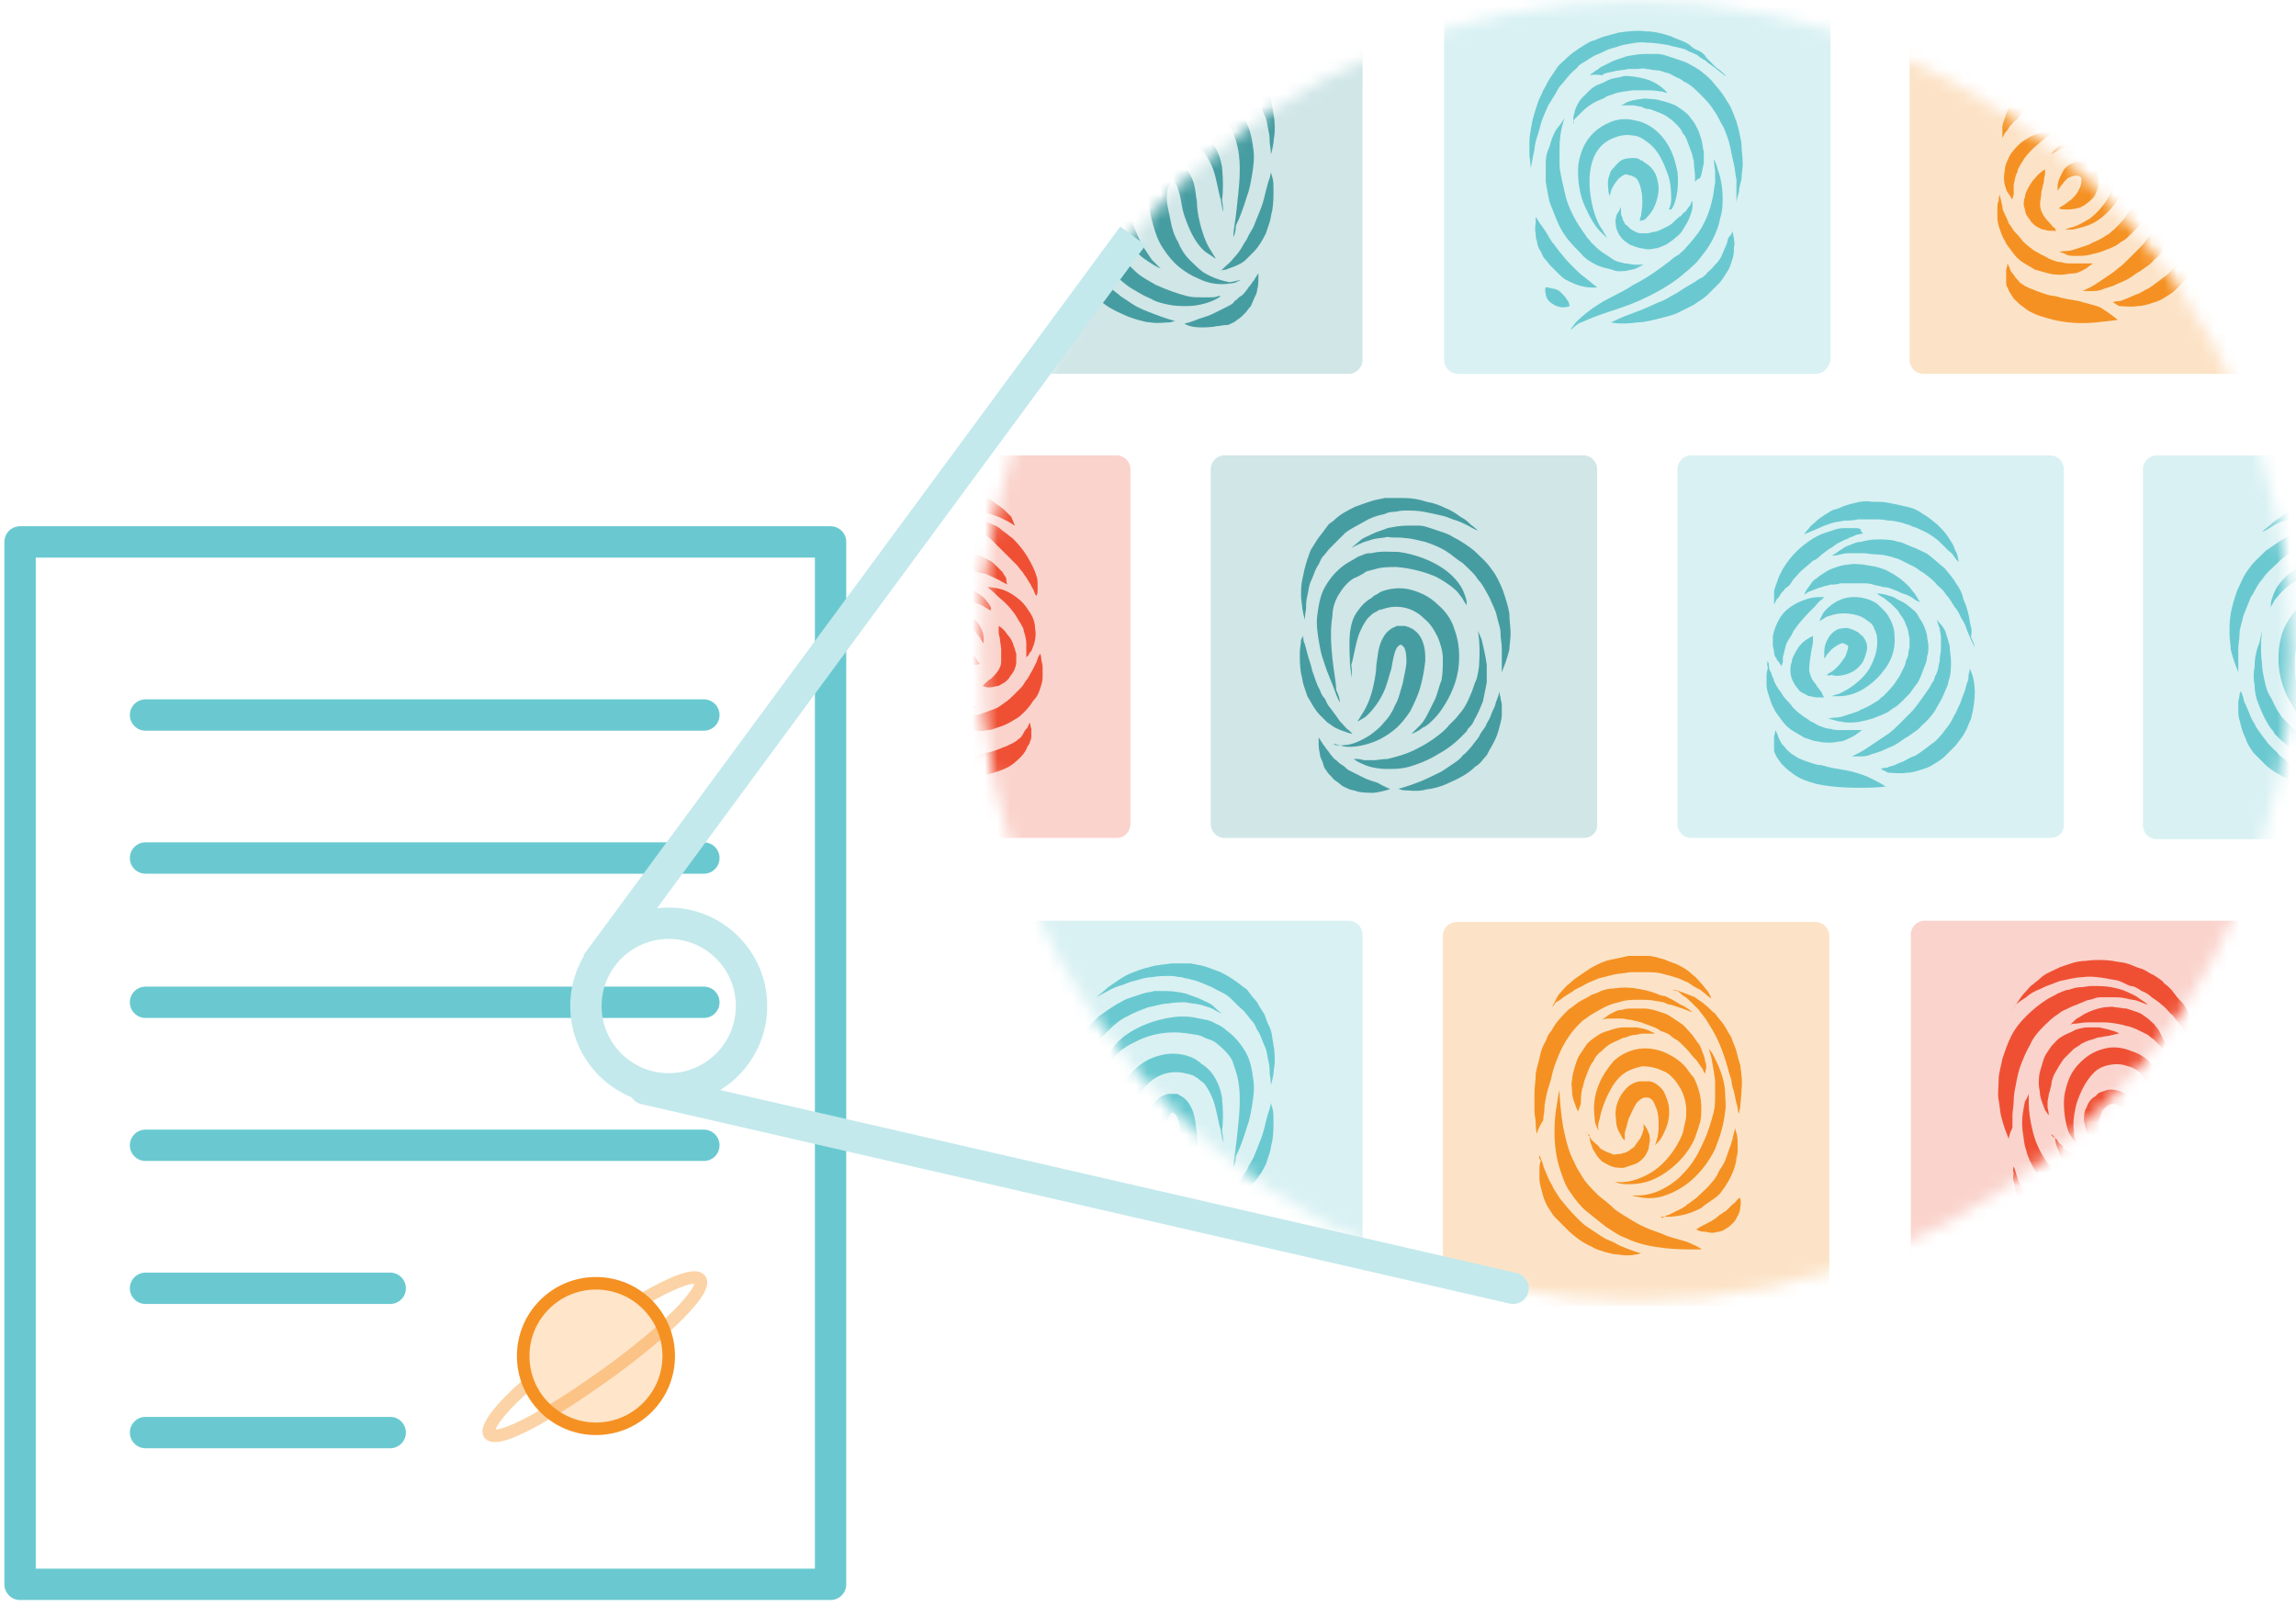 <svg xmlns="http://www.w3.org/2000/svg" width="183" height="128" viewBox="0 0 183 128" xmlns:xlink="http://www.w3.org/1999/xlink"><defs><ellipse id="a" cx="52.4" cy="51.9" rx="52.2" ry="51.8"/></defs><g fill="none" fill-rule="evenodd" transform="translate(1)"><path stroke="#6AC9D0" stroke-width="2.5" d="M.6 43.2h64.6v83.1H.6z" stroke-linejoin="round"/><path stroke="#6AC9D0" stroke-width="2.5" d="M10.6 57h44.5M10.6 68.4h44.5M10.6 79.9h44.5M10.6 91.3h44.5m-44.5 11.4h19.5m-19.5 11.5h19.5" stroke-linecap="round" stroke-linejoin="round"/><circle cx="46.5" cy="108.1" r="5.8" fill="#FFE5CA" fill-rule="nonzero" stroke="#F59122"/><path stroke="#F59122" d="M41.1 110.3c-2.2 1.9-3.4 3.5-3.1 4 .4.5 2.2-.2 4.7-1.7 1.4-.8 3-1.9 4.7-3.1 4.7-3.4 8-6.7 7.4-7.5-.4-.5-2.2.2-4.6 1.6" opacity=".4"/><circle cx="52.3" cy="80.2" r="6.6" stroke="#C3E9EC" stroke-width="2.5"/><g transform="translate(77)"><mask id="b" fill="#fff"><use xlink:href="#a"/></mask><g fill-rule="nonzero" mask="url(#b)"><path fill="#469DA1" d="M29.5 29.8H.9c-.6 0-1.1-.5-1.1-1.1V.3C-.2-.3.3-.8.9-.8h28.6c.6 0 1.1.5 1.1 1.1v28.4c0 .6-.5 1.1-1.1 1.1z" opacity=".25"/><path fill="#469DA1" d="M20.9 22.3s-.1.1-.2.1c-.1.1-.4.2-.7.2-.6.1-1.5.1-2.5-.4-.5-.2-1-.5-1.5-.9s-.9-.9-1.3-1.5-.6-1.2-.8-1.9c-.2-.7-.3-1.3-.4-2.1 0-.4 0-.8.1-1.2.1-.4.3-.9.7-1.2.2-.2.5-.3.8-.4h.7s.1 0 .2.1c.6.3.8.7 1 1.1.3.7.3 1.4.4 1.9 0 .5.1 1.1.2 1.5.2.9.5 1.7.8 2.2.3.5.5.8.5.8s-.1 0-.2-.1-.3-.2-.6-.4c-.5-.4-1-1.1-1.4-2.1-.2-.5-.4-1-.5-1.6-.1-.6-.2-1.1-.4-1.6-.1-.2-.3-.3-.3-.3h-.1s-.1 0-.1.1c-.2.2-.3.7-.3 1.2 0 .6.2 1.2.3 1.8.1.6.3 1.2.6 1.7.2.5.5 1 .9 1.4.4.4.7.7 1.1 1 .8.5 1.6.7 2.1.8.6-.1.9-.2.9-.2z"/><path fill="#469DA1" d="M19.5 16.9s-.1-.3-.2-1c-.2-.6-.3-1.5-.6-2.4-.2-.5-.4-.9-.7-1.3-.2-.2-.4-.3-.6-.5-.1 0-.3-.2-.4-.2-.1 0-.2-.1-.4-.1-1-.3-2.2-.1-3.1.8-.4.4-.8.9-1.1 1.5-.2.5-.4 1.1-.4 1.7 0 .6 0 1.2.1 1.7s.3 1.1.5 1.5c.2.5.4.9.6 1.2l.6.9.5.5.2.2s-.3-.1-.9-.5c-.3-.2-.6-.4-.9-.7-.3-.3-.7-.7-.9-1.2-.6-.9-1.1-2.2-1.1-3.7 0-.7.1-1.5.4-2.3.3-.7.8-1.4 1.3-1.9.6-.6 1.3-1 2.2-1.2.8-.2 1.7-.1 2.4.2.2.1.4.2.5.3.2.1.2.2.4.3.3.2.6.5.8.8.4.6.6 1.2.7 1.8.1 1.1.1 2 0 2.6.1.7.1 1 .1 1z"/><path fill="#469DA1" d="M20.3 18.9s0-.3.1-1c.1-.6.2-1.5.3-2.5.1-1 .2-2.2 0-3.4-.1-.6-.3-1.1-.5-1.7-.3-.5-.7-.9-1.2-1.3-.2-.2-.5-.3-.8-.4-.2-.1-.3-.1-.4-.2-.1 0-.3-.1-.4-.1-.6-.1-1.2-.2-1.8-.2-1.2 0-2.3.3-3.2.8-.9.4-1.5 1-1.9 1.5-.2.2-.3.4-.4.6l-.1.2v-.3c0-.2.1-.4.2-.7.2-.6.8-1.4 1.7-2 .9-.6 2.1-1.1 3.5-1.3.7-.1 1.4-.1 2.2.1.2 0 .4.1.6.1.2.1.4.1.5.2.4.2.7.3 1 .6.7.5 1.2 1.1 1.6 1.8.4.7.5 1.5.6 2.2.1.7 0 1.4-.1 2-.1.6-.2 1.2-.4 1.7-.3 1-.6 1.8-.9 2.4 0 .6-.2.9-.2.9zm-11-5.7s-.2 1.1 0 2.7c0 .4.1.8.2 1.3.1.4.2.9.5 1.3.2.4.4.9.7 1.3.1.2.3.4.5.6l.1.1.1.1.3.3c.4.3.7.7 1.1 1 .4.3.8.5 1.3.8.9.4 1.7.7 2.5.9.4.1.7.1 1.1.1h.8c.2 0 .4 0 .6-.1h.2s-.2.2-.7.4c-.5.2-1.2.4-2 .4-.4 0-.9 0-1.4-.1-.5-.1-1-.2-1.5-.5-.5-.2-1-.5-1.5-.8-.5-.3-.9-.7-1.4-1.1l-.3-.3-.1-.1-.1-.1-.1-.2c-.2-.2-.4-.5-.5-.7-.3-.5-.5-1-.7-1.5-.2-.5-.3-1-.3-1.5-.1-.5-.1-1 0-1.4 0-.9.2-1.5.4-2 .1-.6.2-.9.2-.9z"/><path fill="#469DA1" d="M7.6 18s.1.2.2.5c0 .2.1.4.2.6.1.2.2.5.3.7.1.3.2.5.4.8.1.3.3.5.5.8.2.3.4.5.6.8l.7.7c.2.3.5.4.8.7l.9.6c.6.4 1.2.6 1.7.8 1 .4 1.8.6 1.8.6h-.1c-.1 0-.2.1-.4.1-.4 0-.9.1-1.5 0-.3 0-.6-.1-1-.2-.3-.1-.7-.2-1.1-.4-.7-.3-1.5-.7-2.1-1.3l-.9-.9c-.2-.3-.5-.7-.6-1.1-.2-.4-.3-.7-.4-1.1-.1-.4-.2-.7-.2-1v-.8c0-.2.1-.4.1-.6.1-.1.1-.3.1-.3zm-.2-1.5s-.1-.3-.3-.8c-.1-.3-.2-.6-.3-1 0-.4-.1-.8-.1-1.3s0-1 .1-1.6c.1-.6.3-1.2.5-1.8.3-.6.5-1.2.9-1.7.4-.6.9-1 1.4-1.5.6-.4 1.1-.8 1.7-1.1.3-.2.6-.3.9-.4.4-.2.7-.3 1-.3.3-.1.6-.1.9-.2h.9c.6 0 1.1.1 1.6.2.5.2.9.3 1.3.5s.7.3.9.5c.4.4.7.6.7.6s-.3-.1-.8-.4c-.2-.1-.6-.2-.9-.3-.4-.1-.8-.1-1.2-.2-.5 0-.9 0-1.4.1-.5 0-1 .2-1.6.3-.5.2-1.1.4-1.6.7-.5.2-1 .6-1.4 1-.4.4-.9.8-1.2 1.3-.4.4-.6 1-.9 1.4L7.9 12c-.1.5-.3 1-.3 1.4 0 .4-.1.9-.1 1.2v1c-.1.6-.1.9-.1.9z"/><path fill="#469DA1" d="M9.4 5.3s.2-.2.7-.6c.2-.2.5-.4.8-.6.3-.2.7-.5 1.2-.7.5-.2 1-.4 1.5-.5.6-.2 1.2-.2 1.8-.3h1.5l.5.1c.7.1 1.3.4 1.9.6.6.3 1.2.7 1.7 1.1.1.1.3.2.4.3l.3.4c.2.3.5.5.6.8.2.3.3.5.5.8.1.3.2.6.3.8.3.5.3 1.1.4 1.6.1.5.1.9.1 1.3s-.1.7-.1 1c-.1.6-.2.9-.2.9s0-.3-.1-.9c0-.3 0-.6-.1-1s-.1-.8-.3-1.2c-.2-.4-.3-.9-.6-1.3-.1-.2-.2-.5-.4-.7-.2-.2-.3-.4-.5-.6-.1-.2-.4-.4-.6-.6l-.6-.6c-.4-.4-1-.6-1.5-.9-.5-.2-1.1-.5-1.6-.6-.3-.1-.6-.1-.8-.2-.3 0-.6-.1-.8-.1-.6 0-1.1 0-1.6.1-.5 0-1 .2-1.4.3-.5.1-.8.3-1.2.4-.4.1-.7.3-.9.4-.6.3-.9.5-.9.5zm13.9 8.4s0 .1.1.4c.1.3.1.6.1 1.1 0 .5 0 1-.1 1.6-.1.3-.1.6-.2.9l-.3.9c-.3.6-.6 1.1-1 1.5l-.6.6c-.2.2-.4.3-.6.4-.4.2-.8.3-1 .4-.3 0-.4.1-.4.1l.3-.3c.2-.2.5-.4.7-.7.3-.3.6-.7.8-1.1.1-.2.3-.4.4-.7.1-.2.3-.5.4-.7l.6-1.5c.2-.5.3-1 .4-1.4.1-.4.2-.8.3-1 .1-.4.1-.5.1-.5zm-6.9 12.1s.5-.1 1.2-.4c.3-.1.7-.2 1.1-.4l.6-.3.6-.3c.2-.1.4-.2.5-.4.2-.1.3-.3.5-.4.2-.1.3-.3.4-.4.1-.1.2-.3.3-.4.1-.1.2-.3.3-.4.1-.1.1-.2.2-.3.1-.2.2-.3.2-.3v.4c0 .2 0 .6-.1.9 0 .2-.1.4-.2.6-.1.2-.2.5-.3.7-.2.2-.3.4-.5.6-.2.2-.4.4-.6.5-.2.2-.5.3-.7.4-.4 0-.7.1-.9.1-.5.1-1 .1-1.3.1-.9 0-1.3-.3-1.3-.3z"/><path fill="#6AC9D0" d="M66.8 29.8H38.2c-.6 0-1.1-.5-1.1-1.1V.3c0-.6.5-1.1 1.1-1.1h28.6c.6 0 1.1.5 1.1 1.1v28.4c-.1.6-.6 1.1-1.1 1.1z" opacity=".25"/><path fill="#6AC9D0" d="M52.7 17.6s0-.2.1-.4c0-.2.1-.6.1-.9 0-.4 0-.8-.1-1.2-.1-.4-.2-.7-.4-.9 0 0-.1 0-.1-.1 0 0-.1 0 0 0h-.1c-.1-.1-.2-.1-.2-.1-.1 0-.3-.1-.4-.1-.1 0-.3.1-.4.2-.2.1-.3.3-.4.4-.2.3-.4.6-.4.8-.1.2-.1.4-.1.4s0-.1-.1-.4c0-.3-.1-.6 0-1.1.1-.2.1-.5.3-.7.2-.2.4-.5.7-.7.3-.2.8-.2 1.1-.2.2 0 .4.1.5.2h.1l.1.1.3.2c.3.2.6.6.7.9.1.3.2.7.2 1 0 .6-.2 1.2-.4 1.6-.2.4-.5.7-.7.9-.2.1-.4.1-.4.1z"/><path fill="#6AC9D0" d="M55 16.7s.2-.3.2-.8 0-1.3-.3-2.1-.7-1.8-1.5-2.4c-.4-.3-.8-.6-1.3-.6-.5-.1-1 0-1.5.2s-.9.5-1.2.9c-.3.4-.5.9-.6 1.4-.2 1-.1 2.1.1 3 .2.9.5 1.6.8 2 .3.5.4.7.4.7l-.6-.6c-.4-.4-.8-1.1-1.2-2-.4-.9-.6-2.1-.5-3.3.1-.6.3-1.3.7-1.9.4-.6 1-1.1 1.7-1.4.6-.3 1.4-.4 2.1-.2.7.1 1.4.5 1.9 1 1 1 1.3 2.1 1.5 3.1.1 1 0 1.8-.2 2.4-.1.3-.2.5-.3.6H55zm-7.6-6.8v-.4c0-.1 0-.3.1-.5 0-.2.1-.4.2-.6.1-.2.2-.4.4-.6l.6-.6c.2-.2.5-.4.8-.5.3-.1.6-.3.9-.4.3-.1.6-.1.9-.2.3-.1.6 0 .9 0 .6.1 1.1.2 1.5.4.4.2.7.4.9.6l.3.3s-.2 0-.4-.1c-.2 0-.6-.1-1-.1h-1.4c-.5.1-1 .1-1.5.3-.2.1-.5.1-.7.3-.2.1-.5.2-.7.3-.4.2-.8.5-1.1.8l-.7.7c.1.1 0 .3 0 .3z"/><path fill="#6AC9D0" d="M53 21.1l-.6.3c-.2.1-.5.1-.8.2-.3 0-.7.1-1.1-.1-.4-.1-.9-.2-1.3-.4s-.9-.5-1.2-.9c-.4-.4-.7-.7-1.1-1.2-.3-.4-.6-.9-.8-1.4l-.6-1.5c-.1-.5-.2-1-.3-1.6V13c0-.5.1-.9.3-1.3.2-.8.5-1.4.8-1.7.3-.4.4-.6.4-.6s-.1.3-.2.7c-.1.4-.2 1-.2 1.8v1.2c0 .4.1.8.2 1.3.1.4.2.9.3 1.3.1.4.3.9.5 1.3s.4.8.7 1.2c.1.2.3.4.4.6.1.2.3.3.4.5.3.3.6.6.9.8l.9.6c.3.2.6.2.9.3.3 0 .5.1.8.1h.7z"/><path fill="#6AC9D0" d="M58.6 12.7s.2.3.3.8c.2.5.4 1.3.4 2.3 0 .5 0 1-.2 1.6-.1.6-.3 1.1-.6 1.7-.3.6-.7 1.1-1.1 1.6-.2.3-.4.4-.7.7-.2.2-.5.4-.7.6-1 .8-2.1 1.4-3.2 1.9s-2.1.8-3 1.1c-.9.3-1.5.6-2 .8-.4.3-.6.5-.6.5s0-.1.1-.2.2-.3.4-.5c.4-.4 1-.9 1.8-1.4.8-.5 1.8-.9 2.7-1.5 1-.5 2-1.2 2.9-1.9.2-.2.5-.4.7-.5.2-.2.5-.4.6-.6.4-.4.7-.8 1-1.2.6-.9.9-1.8 1.1-2.7.1-.4.1-.8.2-1.2v-1c-.1-.6-.1-.9-.1-.9z"/><path fill="#6AC9D0" d="M60.1 18.4s0 .2.1.6c0 .2.1.4 0 .7 0 .3 0 .6-.1.9-.1.3-.2.7-.4 1-.2.3-.4.7-.7 1l-.9.9c-.3.3-.7.5-1.1.8l-1.2.6c-.4.2-.8.3-1.2.4-.8.2-1.5.4-2.1.4-1.3.2-2.1 0-2.1 0s.8-.4 1.9-.8c.6-.2 1.2-.5 1.9-.8.3-.1.7-.3 1-.5.4-.2.7-.4 1-.6.3-.2.7-.4 1-.6.1-.1.3-.2.5-.3.1-.1.3-.2.4-.4.3-.2.5-.5.7-.7.2-.2.4-.5.5-.8.1-.2.2-.5.3-.7.1-.2.1-.5.2-.6.3-.3.3-.5.3-.5zm.3-2.2v-1.9c-.1-.4-.1-.8-.2-1.2-.1-.4-.2-.9-.3-1.4-.1-.5-.3-1-.5-1.5-.3-.5-.5-1-.8-1.4-.3-.5-.7-.9-1.1-1.3-.4-.4-.8-.8-1.3-1-.2-.2-.5-.3-.7-.4-.2-.1-.5-.3-.7-.3-.3-.1-.5-.2-.8-.2-.3 0-.5-.1-.8-.1-.2-.1-.5 0-.7 0h-.7c-.4.1-.9.1-1.2.2-.4.1-.7.1-.9.3-.7-.1-1 0-1 0s.2-.2.7-.5c.2-.2.5-.3.9-.5.3-.2.8-.3 1.3-.5.5-.1 1-.2 1.6-.2h.9c.3 0 .6.1.9.2l.9.3c.3.1.6.2.9.4.6.3 1.1.7 1.6 1.2.4.5.9 1 1.2 1.6.4.5.6 1.2.8 1.7.2.6.3 1.2.4 1.7 0 .6.1 1.1.1 1.6s-.1.9-.1 1.3c-.1.4-.2.7-.2 1-.2.6-.2.9-.2.9z"/><path fill="#6AC9D0" d="M59.6 6.1s-.3-.2-.8-.6c-.2-.2-.6-.4-.9-.7-.2-.1-.4-.2-.6-.4-.2-.1-.4-.2-.7-.3-.4-.3-1-.3-1.6-.5-.6-.1-1.2-.2-1.8-.2-.6-.1-1.3.1-1.9.2-.3.1-.6.2-1 .3-.3.1-.6.3-.9.4-.3.1-.6.3-.9.5-.3.2-.6.3-.8.6-.2.2-.5.4-.7.7-.2.2-.4.5-.6.7-.2.2-.3.5-.5.8-.2.3-.3.5-.5.8-.2.5-.5 1.1-.6 1.5-.1.5-.3 1-.4 1.4-.1.4-.1.8-.2 1.1-.1.6-.2 1-.2 1s0-.4-.1-1v-1.1c0-.4.1-.9.2-1.5.1-.5.3-1.1.5-1.7.1-.3.3-.6.4-.9.2-.3.3-.6.5-.9l.6-.9c.2-.3.5-.5.8-.8.3-.3.6-.5.9-.7.3-.2.6-.4 1-.6.4-.1.7-.3 1.1-.4.4-.1.7-.2 1.1-.3.7-.1 1.5-.2 2.2-.1.7 0 1.4.2 2 .4.6.3 1.2.4 1.6.8.2.2.5.3.7.4.2.1.4.3.5.5l.8.8c.6.4.8.7.8.7zM56.9 16v.4c0 .3-.1.6-.3 1.1-.1.2-.2.4-.4.7-.1.2-.3.5-.6.7-.2.2-.5.4-.8.6-.3.1-.6.3-.9.3-.3.1-.7.1-1 0-.3 0-.7-.2-1-.3-.3-.2-.6-.4-.7-.6-.2-.2-.3-.5-.4-.8 0-.3-.1-.5 0-.7 0-.2.1-.4.2-.5l.2-.4v.4c0 .1 0 .3.1.4 0 .2.1.3.2.5 0 .1.1.1.2.2l.2.2c.1.1.3.2.5.3l.3.1h.3c.2 0 .5 0 .7-.1.2 0 .5-.1.7-.2l.6-.3c.2-.1.4-.3.5-.4.2-.2.3-.3.5-.4.1-.2.3-.3.4-.4.1-.2.2-.3.3-.4.1-.3.2-.4.2-.4zm-7.6 6.9s-.5.1-1.3-.1c-.4-.1-.8-.3-1.2-.5-.2-.1-.4-.3-.6-.5l-.6-.6c-.2-.2-.3-.4-.5-.6-.2-.2-.2-.5-.4-.7-.1-.2-.2-.5-.2-.7-.1-.2-.1-.4-.1-.6-.1-.4 0-.7 0-.9v-.4s.1.1.2.3c.1.1.1.2.2.3.1.1.2.3.3.4.1.2.2.3.3.5.1.2.2.3.3.5.3.3.5.7.8 1 .3.4.6.7.9 1 .3.3.6.6.9.8.6.5 1 .8 1 .8z"/><path fill="#6AC9D0" d="M57.1 14.5V14c0-.3-.1-.7-.1-1.2-.1-.2-.1-.5-.2-.7-.1-.3-.2-.5-.3-.8-.1-.3-.2-.5-.4-.7-.1-.3-.3-.5-.5-.7-.2-.2-.4-.4-.6-.5-.2-.2-.5-.3-.7-.4-.3-.1-.5-.2-.8-.3-.3 0-.5-.1-.7-.2-.2 0-.5-.1-.6-.1h-1l.4-.2c.1-.1.3-.1.5-.2.2 0 .4-.1.7-.1.3-.1.6 0 .9 0 .3 0 .6.1 1 .2.3.1.7.2 1 .4.3.2.6.4.9.7.2.3.5.6.6.9.2.3.3.7.4 1 .1.3.1.7.2 1v.9c-.1.5-.2 1-.3 1.2-.3.1-.4.3-.4.3zm-10 9.9s-.2.1-.5.1-.6-.1-.9-.3c-.3-.2-.5-.5-.5-.8-.1-.3 0-.5 0-.5s.2 0 .5.1c.2 0 .5.1.7.3.2.2.4.4.5.6.2.2.2.5.2.5z"/><path fill="#F59122" d="M103.9 29.8H75.3c-.6 0-1.1-.5-1.1-1.1V.3c0-.6.5-1.1 1.1-1.1h28.6c.6 0 1.1.5 1.1 1.1v28.4c0 .6-.5 1.1-1.1 1.1z" opacity=".25"/><path fill="#F59122" d="M86.1 16.6s.1-.1.3-.2c.2-.1.4-.3.7-.5.2-.2.5-.5.6-.8.2-.3.2-.7.2-.8v-.1c.1 0 0 0 0 0l-.1-.1c-.1-.1-.2-.1-.3-.1-.2 0-.6.1-.8.3-.2.2-.4.5-.5.6-.1.2-.2.3-.2.3v-.4c0-.2.1-.5.3-.9.1-.2.2-.4.4-.6.2-.2.5-.3.8-.4.3 0 .7 0 1 .2l.2.1.1.1.1.1c.1.1.3.3.3.5.1.4.1.7 0 1.1-.1.3-.2.6-.4.8-.4.4-.8.7-1.2.8-.4.1-.8.1-1 .1-.4 0-.5-.1-.5-.1z"/><path fill="#F59122" d="M85.5 12.3s0-.1.1-.1c0-.1.1-.2.3-.4.3-.3.7-.7 1.4-1 .4-.1.8-.2 1.2-.2.4 0 .9.2 1.3.4.2.1.4.3.6.4.1.1.4.4.5.6.3.4.5 1 .5 1.5.1 1-.3 2-.8 2.7-.5.7-1.2 1.3-1.8 1.6-.6.3-1.2.4-1.6.5h-.6s.2-.1.6-.2c.4-.1.9-.4 1.4-.7.5-.4 1-.9 1.4-1.6.4-.7.6-1.5.5-2.2 0-.4-.2-.7-.4-1-.1-.2-.2-.2-.3-.4-.1-.1-.3-.2-.4-.3-.6-.4-1.2-.4-1.8-.4-.6.1-1.1.3-1.4.4-.5.3-.7.4-.7.4zm-1.2-2.1l.2-.4c.1-.1.2-.3.3-.4.1-.2.3-.4.5-.5.2-.2.4-.3.7-.5.3-.2.6-.3.9-.4.3-.1.7-.2 1-.2H89c.4.1.7.1 1 .2.3.1.7.2 1 .4.6.3 1.1.7 1.5 1 .2.2.3.4.5.5.1.2.2.3.3.5.1.3.2.4.2.4s-.2-.1-.4-.3c-.2-.2-.6-.4-1-.6-.2-.1-.4-.2-.7-.3-.2-.1-.5-.2-.8-.3-.3-.1-.5-.1-.8-.2-.3-.1-.6-.1-.9-.1h-1.7c-.3.1-.5.1-.8.1-.2.1-.5.1-.7.2-.4.2-.8.3-1 .5-.2.3-.4.4-.4.4zm6.5 15.3s-.7.1-1.7.2-2.4.1-3.8-.3c-.7-.2-1.4-.4-2-.9-.3-.2-.6-.5-.8-.7-.2-.3-.4-.6-.5-.9-.1-.1-.1-.3-.1-.4v-1c.1-.3.1-.5.1-.5l.2.4c0 .1.1.3.3.5.1.2.2.3.4.5.1.2.4.3.5.4.2.1.4.2.7.3.2.1.5.2.8.3.3.1.6.2.9.2.6.2 1.3.3 1.9.4.6.2 1.2.3 1.7.5.8.5 1.4 1 1.4 1zm4.1-13.3s.1.2.4.5c.1.2.3.4.4.6.1.3.2.6.3 1 .1.4.1.8.1 1.2 0 .4 0 .9-.1 1.4-.1.2-.1.5-.2.7-.1.2-.2.5-.3.7-.2.5-.5.9-.8 1.3-.3.4-.6.8-1 1.1-.3.4-.7.6-1.1.9-.4.2-.7.5-1.1.7-.4.2-.7.3-1.1.5-.3.1-.7.2-.9.3-.3.1-.5.1-.8.1H88l.6-.3c.4-.2.8-.5 1.4-.9.3-.2.6-.4.8-.6.3-.2.6-.5.9-.8l.9-.9c.3-.3.5-.6.8-1 .2-.3.5-.7.7-1 .1-.2.2-.4.3-.5.1-.2.1-.4.2-.5.2-.4.2-.7.3-1.1 0-.4.1-.7.1-1v-.9c0-.3-.1-.5-.1-.7v-.8z"/><path fill="#F59122" d="M97.9 14.4l-.3-.6c-.1-.2-.2-.5-.3-.7-.1-.3-.2-.6-.4-.9-.2-.3-.3-.7-.6-1-.2-.3-.4-.7-.7-1-.2-.4-.6-.6-.9-.9-.3-.3-.7-.6-1-.8-.2-.1-.4-.3-.6-.4l-.6-.3-.6-.3c-.2-.1-.4-.1-.6-.2L90.1 7c-.4 0-.8-.1-1.1-.1h-1c-.3 0-.6 0-.8.1-.4.1-.7.1-.7.1s.2-.1.6-.4c.2-.1.4-.3.7-.4.3-.1.6-.3 1-.3.4-.1.8-.2 1.3-.2s.9 0 1.4.1c.2.1.5.1.8.2.2.1.5.2.7.3.3.1.5.2.7.3.2.1.5.2.7.4.4.3.8.7 1.2 1 .3.4.7.8.9 1.2.3.4.5.9.6 1.3.2.4.3.8.4 1.2.1.4.1.7.1 1v.8c.3.6.3.8.3.8z"/><path fill="#F59122" d="M88.9 5.3s-.2 0-.4.1c-.1 0-.3.1-.5.2-.2 0-.3.2-.5.2-.4.2-.8.4-1.3.7-.2.1-.4.3-.7.5-.2.2-.5.4-.7.5-.4.4-.9.8-1.3 1.1-.2.2-.4.4-.5.6-.1.2-.3.4-.5.5-.1.2-.3.3-.4.5-.1.2-.2.3-.3.4l-.2.4v-.9c0-.2.1-.4.2-.7.1-.5.4-1 .8-1.5.3-.5.8-1 1.3-1.4.3-.2.5-.4.8-.6.3-.2.6-.3.8-.4.3-.1.6-.2.8-.3.3-.1.5-.1.8-.1h.7c.2 0 .4 0 .5.1.5 0 .6.1.6.1zm-2.8 14.8s.3-.1.7-.1c.2 0 .5-.1.8-.2l.9-.3c.3-.2.7-.3 1-.5.2-.1.3-.2.5-.3.2-.1.3-.3.5-.4.3-.3.6-.6.9-1l.4-.6.3-.6c.1-.2.2-.4.2-.6.1-.2.2-.4.2-.6 0-.2.1-.4.1-.6v-.6c-.1-.4-.1-.8-.3-1.1-.1-.4-.3-.6-.6-.9-.1-.2-.2-.3-.3-.4l-.3-.3c-.2-.2-.4-.3-.6-.5-.4-.2-.6-.4-.6-.4s.2 0 .7.1c.2.1.5.1.8.3.3.2.7.3.9.6.2.1.3.3.5.4.2.2.3.4.4.6.3.4.4.9.6 1.4 0 .3.1.5.1.8 0 .3 0 .6-.1.8 0 .3-.1.5-.2.8-.1.3-.2.5-.3.8-.1.2-.2.5-.4.7l-.5.7-.6.6c-.2.2-.4.4-.6.5-.2.1-.4.3-.6.4-.2.1-.4.2-.7.3-.4.2-.9.3-1.3.4-.4.1-.8.1-1.1.1-.3 0-.6 0-.8-.1-.3-.2-.6-.2-.6-.2zm-3.7-4.2s-.1-.1-.2-.3c-.1-.1-.1-.2-.2-.3-.1-.1-.1-.3-.2-.5-.1-.4-.1-.8 0-1.3 0-.2.1-.5.2-.7.1-.2.2-.5.4-.7.3-.4.7-.8 1.1-1 .4-.3.8-.4 1.1-.5.7-.2 1.2-.2 1.2-.2s-.4.3-.9.7c-.5.4-1.2 1-1.6 1.6-.1.2-.2.3-.3.5-.1.2-.2.3-.2.5-.2.3-.2.7-.3 1v.8c-.1.3-.1.4-.1.4zm3.5 2.5h-.3c-.2 0-.4 0-.7-.1-.2 0-.3-.1-.5-.2s-.3-.2-.5-.4c-.1-.2-.3-.4-.4-.6-.1-.2-.1-.5-.2-.7 0-.2 0-.5.1-.7 0-.2.1-.4.2-.6.2-.4.4-.7.6-.9.4-.5.8-.7.8-.7v.3c0 .2-.1.4-.1.7 0 .1-.1.3-.1.4 0 .1-.1.3-.1.5 0 .3-.1.6-.1.9 0 .5.3 1 .7 1.4.2.2.3.4.5.5 0 .1.1.2.1.2z"/><path fill="#F59122" d="M84.3 5.4s.1-.2.4-.5c.1-.2.3-.3.5-.5s.5-.4.8-.6c.3-.2.7-.4 1-.5.4-.2.8-.3 1.2-.4.4 0 .9-.2 1.4-.1.5 0 1 0 1.4.1.5.1.9.2 1.4.3.5.1.9.3 1.3.6.4.2.7.5 1.1.7.3.3.6.5.8.9.2.3.4.6.5.8.1.3.2.5.3.7.1.4.1.6.1.6s-.1-.2-.4-.5c-.1-.2-.3-.3-.4-.5l-.6-.6c-.2-.2-.5-.4-.8-.6-.3-.2-.6-.4-1-.5-.2-.1-.4-.1-.5-.2-.2-.1-.4-.1-.6-.2L91 4.1c-.4-.1-.8-.1-1.2-.1h-1.2c-.4.1-.8.1-1.1.2-.4.1-.7.1-1 .2-.3.1-.6.2-.8.3-.2.1-.5.2-.6.3l-.8.4zm-2.9 10.1s0 .2.1.5c0 .2.1.3.1.5s.1.4.2.6c.1.2.2.4.3.7.2.2.3.5.5.7.2.2.4.4.6.7.2.2.4.4.7.6.2.2.5.3.8.5.3.1.5.3.8.4.3.1.5.2.8.2.3.1.5.1.8.1h1.7s-.1.1-.4.3c-.1.1-.3.2-.5.3-.2.1-.4.2-.7.2-.3 0-.6.1-.9.1-.3 0-.7 0-1-.1-.4-.1-.7-.2-1.1-.3-.3-.2-.7-.4-1-.6-.3-.2-.6-.5-.8-.8-.2-.3-.5-.6-.6-.9-.2-.3-.3-.6-.4-.9-.1-.3-.2-.6-.2-.9v-.8c0-.2 0-.4.1-.6 0-.3.1-.5.1-.5zm9 8.6s.2-.1.5-.1c.2 0 .3-.1.6-.2.2-.1.5-.2.7-.3.3-.1.5-.2.8-.4.3-.1.5-.3.8-.5.3-.2.5-.4.8-.6.3-.2.5-.5.7-.7.2-.3.4-.5.6-.8.2-.3.3-.6.5-.9.1-.3.3-.6.4-.9.1-.3.2-.6.3-.8.1-.3.1-.5.2-.7 0-.2.1-.4.1-.6.1-.3.1-.5.1-.5s.1.2.1.5c.1.3.2.8.2 1.4 0 .6-.1 1.3-.3 2.1-.2.4-.3.8-.5 1.1-.2.4-.5.7-.7 1l-.9.9c-.3.3-.7.5-1 .7-.3.2-.7.3-1 .4-.3.1-.7.2-1 .2-.6.1-1.1 0-1.5 0-.3-.2-.5-.3-.5-.3z"/><path fill="#6AC9D0" d="M29.5 104H.9c-.6 0-1.1-.5-1.1-1.1V74.5c0-.6.5-1.1 1.1-1.1h28.6c.6 0 1.1.5 1.1 1.1v28.4c0 .6-.5 1.1-1.1 1.1z" opacity=".25"/><path fill="#6AC9D0" d="M20.9 96.5s-.1.1-.2.1c-.1.1-.4.2-.7.2-.6.1-1.5.1-2.5-.4-.5-.2-1-.5-1.5-.9s-.9-.9-1.3-1.5-.6-1.2-.8-1.9c-.2-.7-.3-1.3-.4-2.1 0-.4 0-.8.1-1.2.1-.4.3-.9.7-1.2.2-.2.5-.3.8-.4h.7s.1 0 .2.1c.6.3.8.7 1 1.1.3.7.3 1.4.4 1.9 0 .5.1 1.1.2 1.5.2.9.5 1.7.8 2.2.3.5.5.8.5.8s-.1 0-.2-.1-.3-.2-.6-.4c-.5-.4-1-1.1-1.4-2.1-.2-.5-.4-1-.5-1.6-.1-.6-.2-1.1-.4-1.6-.1-.2-.3-.3-.3-.3h-.1s-.1 0-.1.1c-.2.2-.3.7-.3 1.2 0 .6.2 1.2.3 1.8.1.6.3 1.2.6 1.7.2.5.5 1 .9 1.4.4.4.7.7 1.1 1 .8.5 1.6.7 2.1.8.6-.1.9-.2.9-.2z"/><path fill="#6AC9D0" d="M19.5 91.1s-.1-.3-.2-1c-.2-.6-.3-1.5-.6-2.4-.2-.5-.4-.9-.7-1.3-.2-.2-.4-.3-.6-.5-.1 0-.3-.2-.4-.2-.1 0-.2-.1-.4-.1-1-.3-2.2-.1-3.1.8-.4.4-.8.9-1.1 1.5-.2.5-.4 1.1-.4 1.7 0 .6 0 1.2.1 1.7s.3 1.1.5 1.5c.2.5.4.9.6 1.2l.6.9.5.5.2.2s-.3-.1-.9-.5c-.3-.2-.6-.4-.9-.7-.3-.3-.7-.7-.9-1.2-.6-.9-1.1-2.2-1.1-3.7 0-.7.1-1.5.4-2.3.3-.7.8-1.4 1.3-1.9.6-.6 1.3-1 2.2-1.2.8-.2 1.7-.1 2.4.2.2.1.4.2.5.3.2.1.2.2.4.3.3.2.6.5.8.8.4.6.6 1.2.7 1.8.1 1.1.1 2 0 2.6.1.7.1 1 .1 1z"/><path fill="#6AC9D0" d="M20.3 93.1s0-.3.1-1c.1-.6.2-1.5.3-2.5.1-1 .2-2.2 0-3.4-.1-.6-.3-1.1-.5-1.7-.3-.5-.7-.9-1.2-1.3-.2-.2-.5-.3-.8-.4-.2-.1-.3-.1-.4-.2-.1 0-.3-.1-.4-.1-.6-.1-1.2-.2-1.8-.2-1.2 0-2.3.3-3.2.8-.9.4-1.5 1-1.9 1.5-.2.2-.3.4-.4.6l-.1.2v-.3c0-.2.1-.4.2-.7.2-.6.8-1.4 1.7-2 .9-.6 2.1-1.1 3.5-1.3.7-.1 1.4-.1 2.2.1.2 0 .4.1.6.1.2.1.4.1.5.2.4.2.7.3 1 .6.7.5 1.2 1.1 1.6 1.8.4.7.5 1.5.6 2.2.1.7 0 1.4-.1 2-.1.6-.2 1.2-.4 1.7-.3 1-.6 1.8-.9 2.4 0 .6-.2.9-.2.9zm-11-5.7s-.2 1.1 0 2.7c0 .4.1.8.2 1.3.1.4.2.9.5 1.3.2.4.4.9.7 1.3.1.2.3.4.5.6l.1.1.1.1.3.3c.4.3.7.7 1.1 1 .4.3.8.5 1.3.8.9.4 1.7.7 2.5.9.4.1.7.1 1.1.1h.8c.2 0 .4 0 .6-.1h.2s-.2.2-.7.4c-.5.2-1.2.4-2 .4-.4 0-.9 0-1.4-.1-.5-.1-1-.2-1.5-.5-.5-.2-1-.5-1.5-.8-.5-.3-.9-.7-1.4-1.1l-.3-.3-.1-.1-.1-.1-.1-.2c-.2-.2-.4-.5-.5-.7-.3-.5-.5-1-.7-1.5-.2-.5-.3-1-.3-1.5-.1-.5-.1-1 0-1.4 0-.9.2-1.5.4-2 .1-.6.2-.9.2-.9z"/><path fill="#6AC9D0" d="M7.6 92.2s.1.2.2.5c0 .2.1.4.2.6.1.2.2.5.3.7.1.3.2.5.4.8.1.3.3.5.5.8.2.3.4.5.6.8l.7.7c.2.3.5.4.8.7l.9.6c.6.4 1.2.6 1.7.8 1 .4 1.8.6 1.8.6h-.1c-.1 0-.2.1-.4.1-.4 0-.9.1-1.5 0-.3 0-.6-.1-1-.2-.3-.1-.7-.2-1.1-.4-.7-.3-1.5-.7-2.1-1.3l-.9-.9c-.2-.3-.5-.7-.6-1.1-.2-.4-.3-.7-.4-1.1-.1-.4-.2-.7-.2-1v-.8c0-.2.1-.4.1-.6.1-.1.1-.3.1-.3zm-.2-1.5s-.1-.3-.3-.8c-.1-.3-.2-.6-.3-1 0-.4-.1-.8-.1-1.3s0-1 .1-1.6c.1-.6.3-1.2.5-1.8.3-.6.5-1.2.9-1.7.4-.6.9-1 1.4-1.5.6-.4 1.1-.8 1.7-1.1.3-.2.6-.3.9-.4l.9-.3c.3-.1.6-.1.9-.2h.9c.6 0 1.1.1 1.6.2.5.2.9.3 1.3.5s.7.3.9.5c.4.4.7.6.7.6s-.3-.1-.8-.4c-.2-.1-.6-.2-.9-.3-.4-.1-.8-.1-1.2-.2-.5 0-.9 0-1.4.1-.5 0-1 .2-1.6.3-.5.2-1.1.4-1.6.7-.5.2-1 .6-1.4 1-.4.4-.9.8-1.2 1.3-.4.4-.6 1-.9 1.4l-.6 1.5c-.1.5-.3 1-.3 1.4 0 .4-.1.9-.1 1.2v1.9z"/><path fill="#6AC9D0" d="M9.4 79.5s.2-.2.7-.6c.2-.2.5-.4.8-.6.3-.2.7-.5 1.2-.7.5-.2 1-.4 1.5-.5.6-.2 1.2-.2 1.8-.3h1.5l.5.1c.7.1 1.3.4 1.9.6.6.3 1.2.7 1.7 1.1.1.1.3.2.4.3l.3.4c.2.3.5.5.6.8.2.3.3.5.5.8.1.3.2.6.3.8.3.5.3 1.1.4 1.6.1.5.1.9.1 1.3s-.1.7-.1 1c-.1.6-.2.9-.2.9s0-.3-.1-.9c0-.3 0-.6-.1-1s-.1-.8-.3-1.2c-.2-.4-.3-.9-.6-1.3-.1-.2-.2-.5-.4-.7-.2-.2-.3-.4-.5-.6-.1-.2-.4-.4-.6-.6l-.6-.6c-.4-.4-1-.6-1.5-.9-.5-.2-1.1-.5-1.6-.6-.3-.1-.6-.1-.8-.2-.3 0-.6-.1-.8-.1-.6 0-1.1 0-1.6.1-.5 0-1 .2-1.4.3-.5.1-.8.3-1.2.4-.4.1-.7.3-.9.4-.6.3-.9.5-.9.5zm13.9 8.4s0 .1.1.4c.1.3.1.6.1 1.1 0 .5 0 1-.1 1.6-.1.3-.1.6-.2.9l-.3.9c-.3.6-.6 1.1-1 1.5l-.6.6c-.2.2-.4.3-.6.4-.4.2-.8.3-1 .4-.3 0-.4.1-.4.1l.3-.3c.2-.2.5-.4.7-.7.3-.3.6-.7.8-1.1.1-.2.3-.4.4-.7.1-.2.3-.5.4-.7l.6-1.5c.2-.5.3-1 .4-1.4.1-.4.2-.8.3-1 .1-.4.1-.5.1-.5zM16.4 100s.5-.1 1.2-.4c.3-.1.7-.2 1.1-.4l.6-.3.6-.3c.2-.1.4-.2.5-.4.2-.1.3-.3.5-.4.2-.1.3-.3.4-.4.1-.1.2-.3.3-.4.1-.1.2-.3.3-.4.1-.1.1-.2.2-.3.1-.2.2-.3.2-.3v.4c0 .2 0 .6-.1.9 0 .2-.1.4-.2.6-.1.2-.2.5-.3.7-.2.2-.3.4-.5.6-.2.2-.4.4-.6.5-.2.2-.5.3-.7.4-.2.1-.5.2-.7.2-.5.1-1 .1-1.3.1-1.1-.1-1.5-.4-1.5-.4z"/><path fill="#6AC9D0" d="M122.5 66.9H93.9c-.6 0-1.1-.5-1.1-1.1V37.4c0-.6.5-1.1 1.1-1.1h28.6c.6 0 1.1.5 1.1 1.1v28.4c0 .6-.5 1.1-1.1 1.1z" opacity=".25"/><path fill="#6AC9D0" d="M112.4 54.1s-.1-.3-.2-1c-.2-.6-.3-1.5-.6-2.4-.2-.5-.4-.9-.7-1.3-.2-.2-.4-.3-.6-.5-.1 0-.3-.2-.4-.2-.1 0-.2-.1-.4-.1-1-.3-2.2-.1-3.1.8-.4.4-.8.9-1.1 1.5-.2.5-.4 1.1-.4 1.7 0 .6 0 1.2.1 1.7s.3 1.1.5 1.5c.2.5.4.9.6 1.2l.6.9.5.5.2.2s-.3-.1-.9-.5c-.3-.2-.6-.4-.9-.7-.3-.3-.7-.7-.9-1.2-.6-.9-1.1-2.2-1.1-3.7 0-.7.1-1.5.4-2.3.3-.7.8-1.4 1.3-1.9.6-.6 1.3-1 2.2-1.2.8-.2 1.7-.1 2.4.2.2.1.4.2.5.3.2.1.2.2.4.3.3.2.6.5.8.8.4.6.6 1.2.7 1.8.1 1.1.1 2 0 2.6.1.6.1 1 .1 1z"/><path fill="#6AC9D0" d="M113.3 56.1s0-.3.1-1c.1-.6.2-1.5.3-2.5.1-1 .2-2.2 0-3.4-.1-.6-.3-1.1-.5-1.7-.3-.5-.7-.9-1.2-1.3-.2-.2-.5-.3-.8-.4-.2-.1-.3-.1-.4-.2-.1 0-.3-.1-.4-.1-.6-.1-1.2-.2-1.8-.2-1.2 0-2.3.3-3.2.8-.9.4-1.5 1-1.9 1.5-.2.2-.3.4-.4.6l-.1.2v-.3c0-.2.1-.4.2-.7.2-.6.8-1.4 1.7-2 .9-.6 2.1-1.1 3.5-1.3.7-.1 1.4-.1 2.2.1.2 0 .4.1.6.1.2.1.4.1.5.2.4.2.7.3 1 .6.7.5 1.2 1.1 1.6 1.8.4.7.5 1.5.6 2.2.1.7 0 1.4-.1 2-.1.6-.2 1.2-.4 1.7-.3 1-.6 1.8-.9 2.4-.1.5-.2.9-.2.9zm-11-5.8s-.2 1.1 0 2.7c0 .4.1.8.2 1.3.1.4.2.9.5 1.3.2.4.4.9.7 1.3.1.2.3.4.5.6l.1.1.1.1.3.3c.4.3.7.7 1.1 1 .4.3.8.5 1.3.8.9.4 1.7.7 2.5.9.4.1.7.1 1.1.1h.8c.2 0 .4 0 .6-.1h.2s-.2.2-.7.4c-.5.2-1.2.4-2 .4-.4 0-.9 0-1.4-.1-.5-.1-1-.2-1.5-.5-.5-.2-1-.5-1.5-.8-.5-.3-.9-.7-1.4-1.1l-.3-.3-.1-.1-.1-.1-.1-.2c-.2-.2-.4-.5-.5-.7-.3-.5-.5-1-.7-1.5-.2-.5-.3-1-.3-1.5-.1-.5-.1-1 0-1.4 0-.9.2-1.5.4-2 .1-.6.2-.9.2-.9z"/><path fill="#6AC9D0" d="M100.6 55.1s.1.2.2.5c0 .2.1.4.2.6.1.2.2.5.3.7.1.3.2.5.4.8.1.3.3.5.5.8.2.3.4.5.6.8l.7.7c.2.3.5.4.8.7l.9.6c.6.4 1.2.6 1.7.8 1 .4 1.8.6 1.8.6h-.1c-.1 0-.2.1-.4.1-.4 0-.9.1-1.5 0-.3 0-.6-.1-1-.2-.3-.1-.7-.2-1.1-.4-.7-.3-1.5-.7-2.1-1.3l-.9-.9c-.2-.3-.5-.7-.6-1.1-.2-.4-.3-.7-.4-1.1-.1-.4-.2-.7-.2-1V56c0-.2.1-.4.1-.6 0-.1.1-.3.1-.3zm-.2-1.5s-.1-.3-.3-.8c-.1-.3-.2-.6-.3-1 0-.4-.1-.8-.1-1.3s0-1 .1-1.6c.1-.6.3-1.2.5-1.8.3-.6.5-1.2.9-1.7.4-.6.9-1 1.4-1.5.6-.4 1.1-.8 1.7-1.1.3-.2.6-.3.9-.4l.9-.3c.3-.1.6-.1.9-.2h.9c.6 0 1.1.1 1.6.2.5.2.9.3 1.3.5s.7.3.9.5c.4.4.7.6.7.6s-.3-.1-.8-.4c-.2-.1-.6-.2-.9-.3-.4-.1-.8-.1-1.2-.2-.5 0-.9 0-1.4.1-.5 0-1 .2-1.6.3-.5.2-1.1.4-1.6.7-.5.2-1 .6-1.4 1-.4.4-.9.8-1.2 1.3-.4.4-.6 1-.9 1.4l-.6 1.5c-.1.5-.3 1-.3 1.4 0 .4-.1.9-.1 1.2v1.9z"/><path fill="#6AC9D0" d="M102.3 42.4s.2-.2.7-.6c.2-.2.5-.4.8-.6.3-.2.7-.5 1.2-.7.5-.2 1-.4 1.5-.5.6-.2 1.2-.2 1.8-.3h1.5l.5.1c.7.1 1.3.4 1.9.6.6.3 1.2.7 1.7 1.1.1.1.3.2.4.3l.3.4c.2.3.5.5.6.8.2.3.3.5.5.8.1.3.2.6.3.8.3.5.3 1.1.4 1.6.1.5.1.9.1 1.3s-.1.7-.1 1c-.1.6-.2.9-.2.9s0-.3-.1-.9c0-.3 0-.6-.1-1s-.1-.8-.3-1.2c-.2-.4-.3-.9-.6-1.3-.1-.2-.2-.5-.4-.7-.2-.2-.3-.4-.5-.6-.1-.2-.4-.4-.6-.6l-.6-.6c-.4-.4-1-.6-1.5-.9-.5-.2-1.1-.5-1.6-.6-.3-.1-.6-.1-.8-.2-.3 0-.6-.1-.8-.1-.6 0-1.1 0-1.6.1-.5 0-1 .2-1.4.3-.5.1-.8.3-1.2.4-.4.1-.7.3-.9.4-.6.4-.9.5-.9.5z"/><path fill="#F59122" d="M66.7 104.1H38.1c-.6 0-1.1-.5-1.1-1.1V74.6c0-.6.5-1.1 1.1-1.1h28.6c.6 0 1.1.5 1.1 1.1V103c0 .6-.5 1.1-1.1 1.1z" opacity=".25"/><path fill="#F59122" d="M51.5 90.9s-.2-.1-.3-.4c-.2-.3-.4-.7-.4-1.3-.1-.6 0-1.2.4-1.9.2-.3.5-.7.9-.9.2-.1.4-.2.7-.2h.7c.5.1.9.5 1.1.8.2.4.3.7.4 1.1.1.7 0 1.3-.2 1.8s-.4.9-.6 1.1l-.3.3s.3-.6.3-1.5c0-.5 0-1-.2-1.5-.1-.2-.2-.5-.3-.6-.2-.2-.3-.2-.4-.2H53s-.1.1-.2.1c-.1.1-.3.2-.4.4-.2.3-.4.8-.6 1.2-.1.4-.2.8-.3 1.1v.6z"/><path fill="#F59122" d="M49.4 90.1s-.1-.1-.1-.2c-.1-.2-.2-.4-.2-.8-.1-.7-.1-1.7.4-2.8.2-.5.6-1.1 1.1-1.7.5-.5 1.3-.9 2.1-1 .8-.1 1.7.1 2.4.5.4.2.8.5 1.1.8.3.3.5.7.8 1 .4.8.6 1.6.6 2.4 0 .4 0 .8-.1 1.2-.1.2-.1.4-.2.6l-.2.6c-.6 1.4-1.7 2.4-2.7 3-.5.3-1 .5-1.5.6-.5.1-.9.1-1.2.1-.7 0-1-.2-1-.2s.4.1 1 0 1.5-.4 2.3-1c.8-.6 1.6-1.6 2.1-2.8l.1-.4c0-.2.1-.4.1-.5.1-.3.1-.6.1-1 0-.6-.2-1.3-.5-1.8-.2-.3-.3-.5-.6-.8-.2-.2-.4-.4-.7-.5-.6-.3-1.2-.4-1.7-.4-.5.1-1.1.3-1.5.6-.4.3-.8.8-1 1.2-.5.9-.8 1.8-.9 2.4-.2.5-.1.9-.1.9z"/><path fill="#F59122" d="M57.9 85.6s-.1-.1-.2-.4c-.1-.1-.2-.3-.3-.4-.1-.2-.2-.3-.4-.5s-.3-.4-.5-.6l-.6-.6c-.2-.2-.5-.3-.7-.5-.2-.2-.5-.3-.8-.4-.3-.2-.5-.3-.8-.4-.3-.1-.5-.2-.8-.3-.3-.1-.5-.1-.8-.2-.3 0-.5-.1-.7-.1h-1.1c-.3 0-.5.1-.5.1s.1-.1.4-.3c.1-.1.3-.2.5-.3.2-.1.4-.2.7-.2.3-.1.5-.1.8-.1h1c.3 0 .7.1 1 .2.3.1.7.2 1 .4l.9.6c.3.2.5.5.7.7.2.2.4.5.6.8.2.2.3.5.4.8.1.2.2.5.2.7.1.2.1.4.1.5-.1.4-.1.5-.1.5z"/><path fill="#F59122" d="M51.9 95.3h.7c.4 0 1-.1 1.7-.4.6-.3 1.3-.7 1.9-1.4.6-.6 1.1-1.4 1.5-2.3.4-.8.7-1.8.9-2.6.1-.4.1-.9.1-1.3v-1.2c-.1-.7-.2-1.3-.3-1.8-.1-.4-.2-.7-.2-.7s.2.2.4.6c.2.4.5 1 .7 1.7.1.4.2.8.2 1.3s.1.9 0 1.4c-.1 1-.4 2-.8 3-.5 1-1.1 1.8-1.9 2.5-.8.7-1.7 1.1-2.4 1.3-.8.2-1.5.1-1.9 0-.2 0-.4-.1-.5-.1h-.1z"/><path fill="#F59122" d="M46.3 86.9s0 1.2.3 3c.2.9.4 1.9.9 2.8.2.5.5.9.8 1.4.3.4.7.8 1.1 1.2.5.4.9.7 1.3 1.1.4.3.9.6 1.4.9.5.3.9.5 1.4.7.5.2.9.3 1.3.5.8.3 1.6.4 2.1.7.3.1.4.2.6.3.1.1.2.1.2.1h-.8c-.5 0-1.3 0-2.2-.1-.9-.1-2.1-.3-3.1-.8-.6-.2-1.1-.6-1.6-.9l-1.5-1.2c-.5-.4-.9-.9-1.3-1.5-.4-.5-.6-1.1-.8-1.7-.4-1.1-.5-2.3-.5-3.2 0-.9.1-1.7.2-2.2.1-.8.2-1.1.2-1.1z"/><path fill="#F59122" d="M44.7 92.1s.1.2.2.5c.1.2.1.4.2.6.1.2.2.5.3.7.1.3.3.5.4.8.2.3.3.5.5.8.4.5.9 1.1 1.4 1.6.3.3.5.5.8.7l.9.6c.3.2.6.4.9.5.3.1.6.3.8.4.5.2 1 .4 1.3.5.3.1.5.1.5.1h-.1c-.1 0-.2.1-.4.1-.4.1-.9.1-1.5 0-.3 0-.6-.1-1-.2-.3-.1-.7-.2-1-.4-.7-.3-1.4-.8-2-1.4l-.9-.9c-.3-.3-.5-.7-.7-1-.2-.4-.3-.7-.4-1.1-.1-.4-.2-.7-.2-1v-.9c0-.3.1-.5.1-.6-.2-.2-.1-.4-.1-.4zm-.2-1.7s-.1-.3-.1-.9c0-.3-.1-.6-.1-1v-1.3c0-.5.1-1 .1-1.6.1-.6.3-1.1.4-1.7.1-.3.2-.6.4-.9l.2-.5.3-.4c.3-.6.8-1.1 1.3-1.6l.8-.6c.3-.2.6-.3.9-.5.3-.2.6-.2.9-.4.3-.1.6-.2 1-.2.6-.1 1.3-.1 1.8 0 .6.1 1.1.2 1.6.4.2.1.5.2.7.2l.6.3c.4.2.6.4.9.5.5.3.7.5.7.5s-.3-.1-.8-.3l-.9-.3c-.2 0-.4-.1-.6-.2-.2 0-.4-.1-.6-.1-.4-.1-.9-.1-1.4-.1-.5 0-1 0-1.6.2-.5.1-1 .3-1.5.6-.2.1-.5.3-.7.4l-.7.5c-.4.4-.8.8-1.1 1.3-.3.4-.6 1-.8 1.5-.2.5-.4 1-.5 1.5-.1.5-.3 1-.4 1.4-.1.5-.2.9-.2 1.2 0 .4-.1.7-.1 1-.5.8-.5 1.1-.5 1.1z"/><path fill="#F59122" d="M55.3 78.9s.2 0 .5.1.8.3 1.3.5c.2.2.5.3.8.6.3.2.5.5.8.7.2.3.5.6.7.9.2.3.4.7.6 1 .1.4.3.7.4 1.1.1.4.2.8.3 1.1.1.7.2 1.4.1 2 0 .6-.1 1.1-.1 1.4-.1.3-.1.5-.1.5s-.1-.2-.1-.5c-.1-.3-.2-.8-.3-1.3-.1-.3-.2-.6-.2-.9-.1-.3-.2-.6-.3-1-.2-.7-.4-1.3-.7-2-.3-.7-.7-1.3-1-1.8-.2-.3-.4-.5-.6-.8l-.6-.6c-.2-.2-.4-.4-.6-.5-.2-.1-.3-.3-.5-.4-.2 0-.4-.1-.4-.1z"/><path fill="#F59122" d="M45.7 80.3l.3-.6c.1-.2.2-.4.4-.6.2-.2.4-.5.7-.7.3-.3.6-.5.9-.7.3-.2.7-.5 1.1-.7.4-.2.8-.4 1.3-.5.5-.1 1-.2 1.4-.3h1.5c.5 0 1 .2 1.4.3.4.2.9.3 1.2.5.4.2.7.4 1 .7.3.2.5.5.7.7.2.2.3.4.5.6.2.3.3.6.3.6s-.2-.1-.5-.4c-.2-.1-.3-.3-.6-.4-.2-.1-.5-.3-.8-.5-.3-.1-.6-.3-1-.4-.3-.1-.7-.2-1.1-.3-.4-.1-.8-.1-1.2-.1h-1.3c-.4.1-.9.1-1.3.2l-1.2.3c-.4.2-.8.3-1.1.5-.3.2-.7.3-.9.5-.3.2-.5.3-.8.5-.2.2-.4.3-.6.4-.1.2-.3.4-.3.4zm2.7 9.9s.1.1.2.3c.1.1.2.2.2.3l.3.3c.1.1.3.2.4.4.1.1.3.2.5.3.2.1.3.1.5.2s.3 0 .5 0 .4-.1.5-.1c.2-.1.3-.1.5-.3.2-.1.3-.2.4-.4.1-.1.2-.3.3-.4.1-.1.1-.3.2-.4 0-.1.1-.3.1-.4v-.4s.1.1.2.3c.1.1.1.2.2.4s.1.4.1.6c0 .2-.1.5-.1.7-.1.2-.2.5-.4.7-.2.2-.4.4-.7.5l-.9.3c-.3 0-.6 0-.9-.1-.3-.1-.6-.3-.8-.4-.2-.2-.4-.4-.5-.6-.1-.2-.3-.4-.3-.6-.2-.4-.2-.7-.2-.9-.3-.2-.3-.3-.3-.3zm6 6.9s.2 0 .4-.2c.1 0 .3-.1.5-.2l.6-.3c.2-.1.4-.2.6-.4.2-.1.4-.3.7-.5.4-.4.9-.8 1.2-1.2.2-.2.4-.5.5-.7.1-.3.3-.5.4-.7.3-.5.4-1 .6-1.5.1-.2.1-.4.2-.6 0-.2.1-.4.1-.5.1-.3.1-.4.1-.4s0 .2.1.4c.1.3.1.7.1 1.2 0 .3 0 .5-.1.8 0 .3-.1.6-.2.9-.2.6-.6 1.3-1 1.8-.2.3-.5.5-.8.7-.3.2-.6.4-.8.6-.6.3-1.1.5-1.7.6-.5.1-.9.1-1.2.1-.2 0-.3 0-.3-.1.1.2 0 .2 0 .2zm-6.6-8.5s-.1-.1-.2-.4c-.1-.3-.3-.7-.3-1.2 0-.3-.1-.6 0-.9 0-.3.1-.6.2-1 .1-.3.2-.7.4-1l.6-.9c.3-.3.6-.5.9-.7.3-.2.7-.3 1-.4.3-.1.7-.2 1-.2h.9c.3 0 .5.1.7.1.2.1.4.1.5.2.3.1.4.2.4.2h-1c-.2 0-.4.1-.6.1-.2 0-.5.1-.7.2-.3 0-.5.2-.8.3-.2.1-.5.2-.7.4-.2.1-.4.4-.6.5-.2.2-.4.4-.5.7-.2.2-.3.5-.4.7-.1.3-.2.5-.3.8-.1.3-.1.5-.2.7-.1.5-.1.9-.1 1.2-.2.5-.2.6-.2.6zm9.4 9.4s.3-.2.7-.4c.4-.2.8-.4 1.1-.7.1-.1.2-.1.3-.2.1-.1.2-.1.3-.2l.5-.5c.2-.1.3-.3.4-.4.1-.1.2-.1.2-.1s.1.3 0 .8c0 .2-.1.5-.3.8-.1.3-.4.5-.6.7-.3.2-.6.4-.9.4-.3.1-.6.1-.9 0-.6 0-.8-.2-.8-.2z"/><path fill="#EF5034" d="M103.8 104H75.5c-.7 0-1.2-.6-1.2-1.2V74.5c0-.6.5-1.1 1.1-1.1h28.4c.7 0 1.2.6 1.2 1.2v28.1c0 .7-.5 1.3-1.2 1.3z" opacity=".25"/><path fill="#6AC9D0" d="M85.4 66.8H56.8c-.6 0-1.1-.5-1.1-1.1V37.4c0-.6.5-1.1 1.1-1.1h28.6c.6 0 1.1.5 1.1 1.1v28.4c0 .6-.5 1-1.1 1z" opacity=".25"/><path fill="#EF5034" d="M89.8 91.9s-.1 0-.4-.2c-.2-.2-.5-.4-.8-.8-.2-.4-.4-.9-.5-1.6 0-.3 0-.7.2-1 .1-.3.3-.7.7-.9l.2-.2.1-.1h.1c.1-.1.3-.1.5-.2.4-.1.8 0 1.1.1.3.1.6.4.7.6.2.2.3.5.3.7.1.4.1.8.1 1.1 0 .3-.1.4-.1.4s0-.1-.1-.4c-.1-.2-.2-.5-.5-.8-.2-.3-.6-.6-.9-.6-.2 0-.3 0-.4.1-.1 0-.1 0-.2.1l-.1.1c.1 0 0 0 0 0l-.1.1c-.2.2-.3.6-.4 1-.1.4 0 .8 0 1.2 0 .4.1.7.2.9.3.2.3.4.3.4z"/><path fill="#EF5034" d="M87.5 91.1l-.2-.2c-.1-.1-.2-.3-.4-.6-.2-.5-.4-1.4-.4-2.4 0-.5.1-1 .3-1.6.2-.6.5-1.1 1-1.6s1.1-.9 1.9-1.1c.7-.2 1.5-.1 2.2.2.7.2 1.4.7 1.8 1.3.4.6.7 1.3.8 1.9.2 1.3 0 2.5-.3 3.4-.3.9-.8 1.6-1.1 2l-.6.6s.2-.3.4-.8.5-1.2.7-2.1c.2-.9.2-1.9-.1-2.9-.1-.5-.4-1-.7-1.4-.3-.4-.7-.7-1.2-.8-.5-.2-1-.2-1.5-.1s-.9.3-1.2.6c-.7.7-1.1 1.6-1.4 2.5-.2.8-.3 1.6-.2 2.1 0 .7.2 1 .2 1zm7.2-7.2l-.3-.3-.7-.7c-.1-.1-.3-.2-.5-.4l-.6-.3c-.2-.1-.4-.2-.7-.3-.2-.1-.5-.1-.7-.2-.5-.1-1-.2-1.5-.2h-1.3c-.4 0-.8.1-1 .1-.3 0-.4.1-.4.1l.3-.3c.1-.1.2-.2.4-.3.2-.1.3-.2.5-.3.4-.2.9-.4 1.5-.5.3 0 .6-.1.9 0 .3 0 .6.1.9.1l.9.3c.3.1.5.3.8.5.2.2.5.4.6.6.2.2.3.4.4.6l.3.6c.1.2.1.3.1.5.1.2.1.4.1.4z"/><path fill="#EF5034" d="M89.8 95.4h.7c.2 0 .5-.1.8-.1.1 0 .3-.1.4-.1.2 0 .3-.1.5-.2.3-.1.6-.4.9-.6l.9-.9c.1-.2.3-.4.4-.5.1-.2.2-.4.4-.6.2-.4.4-.8.6-1.3.2-.4.3-.9.5-1.3.1-.5.2-.9.3-1.3 0-.4.1-.9.1-1.3s0-.8-.1-1.2c-.1-.7-.2-1.3-.3-1.8-.1-.4-.2-.7-.2-.7l.5.5c.3.4.6.9.9 1.7.1.4.2.8.3 1.3.1.5.1.9.1 1.5 0 1-.3 2.1-.7 3.1-.2.5-.5 1-.7 1.4-.3.5-.6.9-1 1.2-.4.4-.8.7-1.2.9-.4.2-.8.4-1.3.5-.4.1-.8.1-1.1.1-.3 0-.6-.1-.8-.1-.7-.1-.9-.2-.9-.2z"/><path fill="#EF5034" d="M83.7 87.2v.8c0 .5.1 1.3.3 2.1.2.9.6 1.8 1.2 2.6.3.4.7.8 1.1 1.2.4.4.9.7 1.4 1.1 1 .7 2 1.2 3 1.7s2 .9 2.8 1.3c.8.4 1.5.9 1.9 1.3.2.2.3.4.4.5.1.1.1.2.1.2s-.2-.2-.7-.5c-.4-.3-1.1-.5-2-.8-.9-.3-1.9-.5-3-1-1.1-.4-2.2-1-3.3-1.7l-1.5-1.2c-.5-.4-.9-1-1.2-1.5-.3-.5-.6-1.1-.7-1.6-.2-.5-.2-1.1-.3-1.6-.1-1 .1-1.8.2-2.3.2-.3.3-.6.3-.6z"/><path fill="#EF5034" d="M82.5 93s.1.2.2.6c.1.2.1.4.2.6.1.2.2.4.4.7.2.2.3.5.6.7l.7.7c.1.1.3.2.4.3.2.1.3.2.5.3.3.2.7.4 1 .6.4.2.7.4 1.1.5.4.2.7.3 1.1.5.7.3 1.4.5 2 .7 1.2.4 2 .7 2 .7s-.9.1-2.1.1c-.6 0-1.4-.1-2.2-.4-.4-.1-.8-.2-1.2-.4-.4-.1-.8-.3-1.2-.5-.4-.2-.8-.4-1.1-.7-.4-.3-.7-.6-1-.9-.3-.3-.5-.7-.7-1-.2-.3-.3-.7-.5-1-.1-.3-.1-.7-.2-.9-.1-.3 0-.5 0-.7-.1-.3 0-.5 0-.5zm-.4-2.2s-.1-.3-.3-.8c-.1-.3-.2-.6-.3-1-.1-.4-.1-.8-.2-1.3s0-1 0-1.6c0-.6.2-1.1.3-1.7.2-.6.4-1.2.7-1.8.3-.6.7-1.1 1.2-1.6s1-.9 1.6-1.3c.3-.2.6-.3.9-.5.3-.1.6-.3.9-.3.3-.1.6-.2.9-.2.3 0 .6-.1.9-.1.6 0 1.1 0 1.6.1s.9.2 1.3.4.7.3.9.5c.5.3.7.5.7.5s-.3-.1-.8-.3c-.2-.1-.6-.1-.9-.2-.4-.1-.8-.1-1.2-.1h-.7c-.2 0-.5 0-.7.1-.2.1-.5.1-.7.2-.2.1-.5.2-.7.3-.3.1-.5.2-.7.3-.2.1-.5.2-.7.4-.5.3-.9.7-1.3 1.1-.4.4-.8.9-1 1.4-.3.5-.5 1-.7 1.5-.2.5-.3 1-.4 1.5-.1.5-.2 1-.2 1.4 0 .4-.1.9-.1 1.2v1c-.3.6-.3.9-.3.9z"/><path fill="#EF5034" d="M82.3 80.7s.2-.3.5-.8c.2-.3.4-.6.7-.9.2-.2.3-.4.5-.5.2-.2.4-.3.6-.5.4-.4 1-.6 1.6-.9.6-.2 1.3-.5 2-.5.7-.1 1.5-.1 2.2 0 .4.1.8.1 1.1.2.4.1.7.3 1.1.4.4.1.7.4 1 .5.3.2.7.4.9.7.3.2.6.5.8.8.2.3.5.6.7.8.4.6.7 1.2 1 1.8.2.6.4 1.2.6 1.7l.3 1.5c.1.4 0 .8 0 1.2v1s-.1-.3-.3-1c-.1-.3-.1-.7-.3-1.1-.2-.4-.3-.9-.5-1.4-.2-.5-.5-1-.7-1.5-.1-.3-.3-.5-.5-.7-.2-.2-.3-.5-.6-.7-.2-.2-.4-.5-.7-.7-.2-.2-.5-.4-.8-.6-.2-.2-.5-.4-.8-.5-.3-.2-.6-.4-.9-.4-.3-.1-.6-.3-.9-.4-.3-.1-.6-.1-1-.2-.6-.1-1.3-.2-1.9-.1-.6 0-1.2.2-1.8.3-.3.1-.5.2-.8.3-.3.1-.5.2-.7.3-.5.2-.9.4-1.2.7-.3.2-.7.4-.9.7-.1.2-.3.5-.3.5zm3.2 9.7l.3.3c.1.1.2.2.3.4.1.1.3.2.4.4.1.1.3.3.5.4.2.2.4.3.6.4l.6.3c.2.1.4.2.7.2.2.1.4 0 .7 0h.3l.3-.1c.2-.1.4-.1.5-.3.1 0 .1-.1.2-.2l.2-.2c.1-.1.2-.3.2-.5s.1-.3.1-.4v-.4s.1.1.2.3c.1.1.2.3.2.5.1.2.1.4.1.7 0 .3-.1.6-.3.8-.2.3-.4.5-.7.7-.2.1-.3.1-.5.2s-.3.1-.5.1c-.3 0-.7.1-1 0-.4 0-.7-.2-1-.3-.3-.2-.6-.3-.8-.5-.2-.2-.4-.4-.6-.7-.2-.2-.3-.4-.4-.7-.2-.4-.3-.8-.3-1.1-.3-.1-.3-.3-.3-.3zm8 6.6s.4-.4.9-.8c.3-.2.6-.5.8-.8.3-.3.6-.6.8-1 .2-.2.3-.4.4-.5.1-.2.2-.4.4-.5.1-.2.2-.4.3-.5.1-.2.2-.3.3-.5.1-.2.2-.3.2-.4.1-.1.1-.3.2-.3.1-.2.2-.3.2-.3s0 .1.1.4c0 .2.1.6.1 1 0 .2 0 .4-.1.6-.1.2-.1.5-.2.7-.1.2-.2.5-.3.7-.1.2-.3.5-.4.7-.3.4-.7.8-1.2 1.1-.4.3-.8.5-1.2.6-.7-.1-1.3-.2-1.3-.2z"/><path fill="#EF5034" d="M85.3 88.9s-.1-.1-.3-.4c-.1-.3-.3-.7-.4-1.2 0-.3-.1-.6-.1-.9 0-.3 0-.6.1-1 .1-.3.2-.7.3-1 .1-.3.4-.7.6-1 .3-.3.5-.6.9-.8.3-.2.7-.3 1-.5.3-.1.7-.2 1-.2h.9c.5.1.9.2 1.2.3.3.1.4.2.4.2s-.2 0-.5.1c-.1 0-.3.1-.5.1s-.4.1-.6.1c-.2 0-.5.2-.7.2-.3.1-.5.2-.7.3-.2.2-.5.3-.7.5l-.6.6c-.2.2-.3.4-.5.7-.1.2-.3.5-.4.7-.1.3-.2.5-.2.8-.1.3-.1.5-.2.7 0 .2-.1.5-.1.6v.5c.1.4.1.6.1.6zm10.5 9.5s0-.3.1-.5c0-.1.1-.3.2-.4.1-.1.2-.2.2-.3.2-.2.4-.2.7-.3h.5s.1.2.1.5c0 .2-.1.3-.1.5-.1.2-.2.3-.3.4-.3.2-.6.3-.9.3-.3-.1-.5-.2-.5-.2z"/><path fill="#469DA1" d="M48.2 66.8H19.6c-.6 0-1.1-.5-1.1-1.1V37.4c0-.6.5-1.1 1.1-1.1h28.6c.6 0 1.1.5 1.1 1.1v28.4c0 .6-.5 1-1.1 1z" opacity=".25"/><path fill="#469DA1" d="M28.2 59.3s.3.2.9.1c.6 0 1.3-.3 2.1-.8.4-.3.8-.6 1.1-1 .4-.4.7-.9.9-1.4.3-.5.4-1.1.6-1.7.1-.6.3-1.3.3-1.8 0-.6-.1-1.1-.3-1.2l-.1-.1h-.1s-.2.1-.3.3c-.2.4-.3 1-.4 1.6-.2.6-.3 1.1-.5 1.6-.4 1-1 1.7-1.4 2.1-.2.2-.4.3-.6.4-.1.1-.2.1-.2.1s.2-.3.5-.8.6-1.2.8-2.2c.1-.5.2-1 .2-1.5.1-.5.1-1.2.4-1.9.2-.4.4-.8 1-1.1.1 0 .2-.1.2-.1h.7c.3.1.6.2.8.4.4.3.6.8.7 1.2.1.4.1.8.1 1.2-.1.8-.2 1.4-.4 2.1-.2.7-.5 1.3-.8 1.9-.4.6-.8 1.1-1.3 1.5-.5.4-1 .7-1.5.9-1 .4-1.9.5-2.5.4-.3-.1-.5-.1-.7-.2-.1.1-.2 0-.2 0z"/><path fill="#469DA1" d="M29.7 54s0-.4-.1-1c0-.6-.1-1.5 0-2.6.1-.6.2-1.2.7-1.8.2-.3.5-.6.8-.8.2-.1.3-.2.4-.3.2-.1.4-.2.5-.3.7-.3 1.6-.4 2.4-.2.8.2 1.6.6 2.2 1.2.6.5 1.1 1.2 1.3 1.9.3.8.4 1.5.4 2.3 0 1.5-.5 2.7-1.1 3.7-.3.5-.6.9-.9 1.2-.3.3-.6.6-.9.7-.5.4-.9.5-.9.5l.2-.2.5-.5c.2-.2.4-.5.6-.9l.6-1.2c.2-.5.3-1 .5-1.5.1-.6.1-1.1.1-1.7 0-.6-.2-1.2-.4-1.7-.3-.6-.6-1.1-1.1-1.5-.9-.9-2.1-1.1-3.1-.8-.1 0-.2.1-.4.1-.1 0-.3.2-.4.2-.2.1-.4.3-.6.5-.3.4-.5.8-.7 1.3-.3.9-.4 1.8-.6 2.4.1.6 0 1 0 1z"/><path fill="#469DA1" d="M28.8 56s-.2-.3-.4-.9c-.2-.6-.6-1.4-.9-2.4-.2-.5-.3-1.1-.4-1.7-.1-.6-.2-1.3-.1-2s.2-1.5.6-2.2c.4-.7.9-1.3 1.6-1.8.3-.2.7-.4 1-.6.2-.1.3-.1.5-.2s.4-.1.6-.1c.8-.2 1.5-.1 2.2-.1 1.4.2 2.6.7 3.5 1.3.9.6 1.5 1.4 1.7 2 .1.3.2.5.2.7v.3s0-.1-.1-.2-.2-.4-.4-.6c-.3-.5-1-1-1.9-1.5-.9-.4-2-.7-3.2-.8-.6 0-1.2 0-1.8.2-.1 0-.3.1-.4.1-.1 0-.3.1-.4.2-.2.1-.5.3-.8.4-.5.3-.9.8-1.2 1.3-.3.5-.5 1.1-.5 1.7-.2 1.2-.1 2.4 0 3.4s.3 1.9.3 2.5c.3.6.3 1 .3 1zm11-5.7s.1.2.3.7c.1.5.3 1.2.4 2v1.4l-.3 1.5c-.2.5-.4 1-.7 1.5-.1.3-.3.5-.5.7l-.1.2-.1.1-.1.1-.3.3c-.4.4-.9.8-1.4 1.1-.5.3-1 .6-1.5.8-.5.2-1 .4-1.5.5-.5.1-1 .1-1.4.1-.9 0-1.6-.2-2-.4-.5-.2-.7-.4-.7-.4h.2c.1 0 .3 0 .6.1h.8c.3 0 .7-.1 1.1-.1.8-.2 1.6-.4 2.5-.9.4-.2.9-.5 1.3-.8.4-.3.8-.6 1.1-1l.3-.3.1-.1.1-.1c.2-.2.3-.4.5-.6.3-.4.5-.8.7-1.3.2-.4.3-.9.5-1.3.1-.4.2-.9.2-1.3.1-1.4-.1-2.5-.1-2.5z"/><path fill="#469DA1" d="M41.5 55.1s0 .2.1.5c0 .2.1.4.1.6v.8c0 .3-.1.6-.2 1s-.2.7-.4 1.1c-.2.4-.4.7-.6 1.1-.3.3-.5.7-.9.9-.6.6-1.4 1-2.1 1.3-.4.2-.7.3-1.1.4-.3.1-.7.1-1 .2-.6.1-1.1 0-1.5 0-.2 0-.3-.1-.4-.1h-.1s.8-.2 1.8-.6c.5-.2 1.1-.5 1.7-.8l.9-.6c.3-.2.6-.4.8-.7.3-.2.5-.5.7-.7.2-.3.4-.5.6-.8.1-.3.4-.6.5-.8.1-.3.3-.5.4-.8.1-.3.2-.5.3-.7.1-.2.1-.4.2-.6.2-.5.2-.7.2-.7zm.2-1.5v-1.9c0-.4-.1-.8-.1-1.2 0-.5-.2-.9-.3-1.4-.1-.5-.4-1-.6-1.5-.3-.5-.5-1-.9-1.4-.3-.5-.8-.9-1.2-1.3-.5-.3-.9-.7-1.4-1-.5-.3-1-.5-1.6-.7-.5-.1-1.1-.3-1.6-.3-.5-.1-1 0-1.4-.1-.4.1-.9.1-1.2.2-.3.1-.7.2-.9.3-.5.2-.8.4-.8.4s.2-.2.7-.6c.2-.2.5-.3.9-.5s.8-.3 1.3-.5c.5-.1 1-.2 1.6-.2h.9c.3 0 .6.1.9.2l.9.3c.3.1.6.2.9.4.6.3 1.2.7 1.7 1.1.5.5 1 .9 1.4 1.5.4.5.7 1.2.9 1.7.2.6.4 1.2.5 1.8 0 .6.1 1.1.1 1.6s-.1 1-.1 1.3c-.1.4-.2.7-.3 1-.2.5-.3.8-.3.8z"/><path fill="#469DA1" d="M39.8 42.3s-.3-.1-.8-.4c-.2-.1-.6-.3-.9-.4-.4-.1-.7-.3-1.2-.4-.4-.1-.9-.2-1.4-.3-.5-.1-1.1-.1-1.6-.1-.3 0-.6.1-.8.1-.3 0-.6.1-.8.2-.6.1-1.1.3-1.6.6s-1 .5-1.5.9l-.6.6-.6.6c-.2.2-.3.4-.5.6-.2.2-.3.5-.4.7-.3.4-.4.9-.6 1.3-.2.4-.2.8-.3 1.2-.1.4-.1.7-.1 1-.1.6-.1.9-.1.9s-.1-.3-.2-.9c0-.3-.1-.6-.1-1s0-.9.1-1.3c.1-.5.2-1 .4-1.6.1-.3.2-.6.3-.8.2-.3.3-.5.5-.8.2-.3.4-.5.6-.8l.3-.4c.1-.1.3-.2.4-.3.5-.5 1.1-.8 1.7-1.1.6-.2 1.3-.5 1.9-.6l.5-.1h1.5c.6 0 1.2.1 1.8.3.6.1 1.1.3 1.5.5.5.2.8.4 1.2.7.4.2.6.4.8.6.4.3.6.5.6.5zm-14 8.4s.1.1.1.4c.1.2.2.6.3 1 .1.4.3.9.4 1.4.2.5.3 1 .6 1.5.1.3.2.5.4.7.1.2.2.5.4.7.3.4.6.8.8 1.1.3.3.5.6.7.7l.3.3s-.1 0-.4-.1c-.3-.1-.6-.2-1-.4-.2-.1-.4-.3-.6-.4l-.6-.6c-.4-.4-.7-1-1-1.5l-.3-.9c-.1-.3-.1-.6-.2-.9-.1-.6-.1-1.1-.1-1.6s.1-.8.1-1.1c.1-.1.1-.3.1-.3zm7 12.2s-.5.2-1.3.3c-.4 0-.9 0-1.3-.1-.2-.1-.5-.1-.7-.2-.2-.1-.5-.2-.7-.4-.2-.2-.5-.3-.6-.5-.2-.2-.4-.4-.5-.6-.2-.2-.2-.4-.3-.7-.1-.2-.2-.4-.2-.6-.1-.4-.1-.7-.1-.9v-.4s.1.1.2.3c.1.1.1.2.2.3.1.1.2.3.3.4.1.1.2.3.3.4.1.1.2.3.4.4.1.1.3.3.5.4.2.1.3.3.5.4l.6.3.6.3c.4.2.8.3 1.1.4.5.3 1 .5 1 .5z"/><path fill="#EF5034" d="M11 66.8h-28.6c-.6 0-1.1-.5-1.1-1.1V37.4c0-.6.5-1.1 1.1-1.1H11c.6 0 1.1.5 1.1 1.1v28.4c-.1.6-.5 1-1.1 1z" opacity=".25"/><path fill="#EF5034" d="M.1 52.9s-.1.1-.4.1c-.2 0-.6 0-1-.1s-.8-.4-1.2-.9c-.2-.2-.3-.5-.4-.8-.1-.3-.1-.7.1-1.1.1-.2.2-.4.4-.5l.1-.1c.1-.1.1 0 .1-.1l.2-.1c.3-.2.7-.2 1-.2.3.1.6.2.8.4.2.2.3.4.4.6.2.4.2.7.2.9v.3s-.1-.1-.2-.3c-.1-.2-.3-.4-.5-.7-.2-.2-.5-.4-.8-.4-.1 0-.2.1-.3.1l-.1.1s-.1.1 0 0c0 0 0 .1-.1.1-.1.2 0 .5.1.8.1.3.4.6.6.8.2.2.5.4.6.5.3.6.4.6.4.6z"/><path fill="#EF5034" d="M1 48.7s-.2-.1-.5-.3c-.3-.2-.8-.4-1.4-.5-.6-.1-1.2 0-1.8.3-.1.1-.3.2-.4.3-.2.2-.3.2-.4.4-.2.3-.4.6-.4 1-.1.7 0 1.5.4 2.2.3.7.8 1.2 1.3 1.6.5.4 1 .7 1.3.8.3.2.6.2.6.2s-.2 0-.6-.1c-.4-.1-.9-.2-1.6-.6-.6-.3-1.3-.9-1.7-1.7-.5-.8-.8-1.7-.7-2.8.1-.5.3-1 .6-1.4.1-.2.4-.4.5-.6.2-.2.4-.3.6-.4.4-.2.9-.3 1.4-.3.4 0 .9.1 1.2.2.7.3 1.1.7 1.4 1.1.1.2.2.3.2.4-.1.2 0 .2 0 .2zm1.3-2.1l-.4-.2c-.3-.2-.6-.3-1-.5-.2-.1-.4-.2-.7-.2-.2-.1-.5-.1-.8-.2-.5-.1-1.1-.1-1.7-.1-.6 0-1.2.1-1.7.2-.3.1-.5.1-.8.2-.2.1-.5.2-.7.3l-1 .5-.4.2.2-.4c.1-.1.2-.3.3-.5.1-.2.3-.4.5-.5.4-.4.9-.7 1.5-1 .3-.1.6-.3 1-.3.3-.1.7-.1 1.1-.2.4 0 .7 0 1.1.1.4 0 .7.2 1 .2.3.1.6.2.9.4.3.1.5.3.7.5l.5.5c.1.2.2.3.3.5 0 .4.1.5.1.5zm-7.4 15s.6-.4 1.7-.7c.5-.2 1.1-.3 1.7-.4.6-.1 1.3-.2 1.9-.4.3-.1.6-.1.9-.2.3-.1.6-.2.8-.3.3-.1.5-.2.7-.3.2-.1.4-.2.6-.4.2-.1.3-.3.4-.5.1-.2.2-.3.3-.4.1-.3.2-.4.2-.4s0 .2.1.5v.6c0 .1 0 .2-.1.4 0 .1-.1.3-.2.4-.1.3-.3.6-.5.8-.2.2-.5.5-.8.7-.6.4-1.4.6-2.1.8-1.4.3-2.8.2-3.9.1-.9-.2-1.7-.3-1.7-.3zm-3.3-13.5s0 .2-.1.6c0 .2-.1.4-.1.7 0 .3 0 .6-.1.9 0 .3 0 .7.1 1 .1.4.1.7.2 1.1.1.2.1.4.2.6.1.2.2.4.2.5.2.4.4.7.6 1.1.2.3.5.7.7 1 .2.3.5.6.8.9l.8.8c.3.2.5.5.8.7.5.4 1 .7 1.3.9l.6.3h-.7c-.2 0-.5-.1-.7-.1l-.9-.3c-.3-.1-.7-.3-1-.5-.4-.2-.7-.5-1.1-.7-.3-.3-.7-.6-1-1-.3-.3-.6-.7-.9-1.2-.2-.4-.5-.9-.7-1.3-.1-.2-.2-.5-.2-.7 0-.2-.1-.5-.1-.7-.1-.5 0-.9-.1-1.4 0-.4.1-.8.2-1.2.1-.4.3-.7.4-.9.1-.3.3-.4.4-.6.3-.3.4-.5.4-.5z"/><path fill="#EF5034" d="M-11.5 50.2v-.7c0-.2 0-.5.1-.8.1-.3.1-.7.2-1 .1-.4.2-.8.4-1.2.2-.4.4-.8.7-1.2.3-.4.6-.8 1-1.2.4-.3.8-.7 1.3-1 .2-.2.5-.3.7-.4.2-.1.5-.2.7-.3.3-.1.5-.2.8-.2.3 0 .5-.1.8-.1.5-.1 1-.1 1.4 0 .5 0 .9.1 1.2.3.4.1.7.2 1 .4.3.1.5.3.7.4.4.3.6.4.6.4s-.3 0-.7-.1c-.2-.1-.5-.1-.8-.1-.3 0-.6-.1-1-.1h-1.1c-.4 0-.8.1-1.2.2-.2.1-.4.1-.6.2-.2.1-.4.2-.6.2l-.6.3-.6.3c-.4.2-.7.5-1.1.8-.3.3-.7.6-.9.9-.3.3-.5.6-.8 1-.3.3-.4.7-.6.9-.2.3-.3.6-.5.8-.1.3-.2.5-.3.7-.1.4-.2.6-.2.6zm9.4-8.7s.2-.1.4-.1c.1 0 .3-.1.5-.1h.7c.3 0 .5.1.8.2.3.1.6.2.8.3.3.1.6.3.8.5.3.2.5.4.8.6.5.5.9 1 1.2 1.5.3.5.6 1.1.7 1.5.1.2.1.5.1.7v.5c0 .3-.1.4-.1.4s-.1-.1-.2-.4c0-.1-.2-.3-.2-.4-.1-.2-.2-.3-.3-.5-.1-.2-.3-.4-.4-.6-.2-.2-.3-.4-.5-.6l-1.2-1.2-.6-.6c-.2-.2-.4-.4-.6-.5-.4-.3-.9-.6-1.2-.8-.2-.1-.4-.2-.5-.3-.2-.1-.3-.1-.4-.2-.4.2-.6.1-.6.1zm2 14.9s-.3 0-.7.1c-.2 0-.5.1-.8 0-.3 0-.7 0-1.1-.1-.4-.1-.8-.2-1.2-.4l-.6-.3c-.2-.1-.4-.3-.6-.5-.2-.1-.4-.3-.6-.5-.2-.2-.4-.4-.5-.6l-.4-.7c-.1-.2-.2-.5-.4-.8-.1-.3-.2-.5-.2-.8-.1-.3-.1-.5-.1-.8v-.8c0-.3.1-.5.1-.8.2-.5.4-1 .7-1.4.3-.4.6-.7 1-.9.3-.3.7-.4 1-.5.3-.2.6-.2.8-.2.4-.1.7-.1.7-.1s-.2.1-.6.4c-.2.1-.4.2-.6.4-.1.1-.2.2-.4.3-.1.1-.3.2-.4.3-.2.3-.5.5-.6.9-.2.3-.3.7-.4 1.1v1.2c0 .2.1.4.1.6.1.2.1.4.2.6l.3.6.3.6c.3.3.5.7.8 1 .2.1.3.3.5.4.2.1.3.2.5.4.3.3.7.4 1 .6.3.2.6.2.9.4.3.1.5.2.8.2.2 0 .5.1.5.1zm3.9-4v-1.1c0-.3-.1-.7-.2-1 0-.2-.1-.3-.2-.5s-.2-.3-.3-.5c-.4-.7-1-1.3-1.5-1.7-.5-.5-.9-.8-.9-.8s.5 0 1.2.2c.3.1.7.3 1.1.6.4.3.7.6 1 1.1.3.4.5.9.5 1.4.1.5 0 1-.1 1.3-.1.2-.1.3-.2.5-.1.1-.2.2-.2.3l-.2.2zM.3 54.7l.2-.2c.1-.1.3-.3.5-.4.4-.4.8-.8.8-1.4v-.9c0-.3-.1-.6-.1-.9-.1-.3-.1-.5-.1-.7v-.3s.4.2.7.7c.2.2.4.5.5.9.1.2.1.4.2.6v.7c0 .2-.1.5-.2.7-.1.2-.3.4-.4.6-.2.2-.3.3-.5.4-.2.1-.3.2-.5.2-.3.1-.6.1-.7.1-.3-.1-.4-.1-.4-.1z"/><path fill="#EF5034" d="M2.9 41.9s-.2-.1-.5-.3l-.6-.3c-.2-.1-.5-.2-.8-.3-.3-.1-.6-.2-1-.3-.3-.1-.7-.1-1.1-.2-.4 0-.8-.1-1.2-.1h-1.2c-.4 0-.8.1-1.2.2-.2.1-.4.1-.6.1-.2.1-.4.1-.6.2-.4.1-.7.3-1 .4-.3.2-.6.3-.9.5-.3.2-.5.4-.7.5-.2.2-.4.3-.5.5-.2.3-.4.5-.4.5s.1-.2.2-.6c.1-.2.2-.4.3-.7.1-.3.3-.5.6-.8.2-.3.5-.5.8-.8.3-.2.7-.5 1.1-.7.4-.2.8-.4 1.3-.5.5-.1.9-.2 1.4-.3h1.4c.5 0 .9.1 1.4.2.4.1.9.2 1.2.4.4.2.7.3 1 .6.3.2.6.4.8.6l.5.5c.2.5.3.7.3.7zm2 10.2s.1.2.1.5c0 .1.1.3.1.6v.8c0 .3-.1.6-.2.9-.1.3-.2.6-.5.9-.2.3-.4.6-.7.9-.3.3-.5.5-.9.7-.3.2-.7.4-1 .5-.4.1-.7.3-1.1.3-.4.1-.7.1-1 0-.3 0-.6-.1-.9-.2-.3-.1-.5-.2-.7-.3-.2-.1-.4-.2-.5-.3-.3-.2-.4-.3-.4-.3h.5c.2 0 .3.1.5 0h.7c.2 0 .5 0 .8-.1.3 0 .5-.1.8-.2.3-.1.5-.2.8-.3.3-.1.5-.3.8-.5.3-.2.5-.4.7-.6l.6-.6c.2-.2.3-.5.5-.7.1-.2.3-.5.4-.7l.3-.6c.1-.2.1-.4.2-.5l.1-.2zm-9.5 8.2s-.2.1-.5.1-.9.1-1.5-.1c-.3-.1-.6-.1-1-.3-.3-.1-.7-.3-1-.5-.3-.2-.7-.4-1-.7l-.9-.9c-.3-.3-.5-.7-.7-1.1-.2-.4-.3-.8-.4-1.1-.2-.8-.3-1.5-.2-2.1 0-.6.1-1.1.3-1.4.1-.3.2-.5.2-.5s0 .2.1.5c0 .2.1.4.1.6.1.2.1.5.2.7.1.3.2.5.2.8l.3.9c.2.3.3.6.5.9l.6.9c.2.3.4.5.7.8l.7.7c.3.2.5.4.8.6.3.2.5.3.8.4.2.1.5.2.7.3.2.1.4.1.5.2.3.2.5.3.5.3z"/><path fill="#6AC9D0" d="M67.6 53.8s.1-.1.3-.2c.2-.1.4-.3.6-.5.2-.2.4-.5.6-.8.1-.3.2-.6.2-.7v-.1l-.1-.1c-.1 0-.2-.1-.2-.1-.2-.1-.5.1-.8.3-.3.2-.4.4-.6.6-.1.2-.2.3-.2.3v-.4c0-.2 0-.6.2-1 .1-.2.2-.4.4-.6.2-.2.5-.4.8-.4.4-.1.7 0 1.1.2l.2.1.1.1.1.1c.2.1.3.3.4.5.2.4.1.8 0 1.1-.1.3-.2.6-.4.8-.4.5-.9.7-1.3.8-.4.1-.8.1-1 0-.3.1-.4 0-.4 0z"/><path fill="#6AC9D0" d="M67 49.5l.3-.6c.2-.3.7-.8 1.4-1.1.7-.3 1.8-.3 2.7.2.2.1.4.3.6.5.1.1.4.4.5.6.3.5.5 1 .5 1.6.1 1.1-.3 2.1-.9 2.8-.5.7-1.3 1.3-1.9 1.6-.6.3-1.2.4-1.6.4H68s.2-.1.6-.2c.4-.2.8-.4 1.3-.8s1-.9 1.3-1.6c.3-.6.5-1.4.4-2.1 0-.3-.2-.6-.3-.9-.1-.1-.1-.2-.3-.3-.1-.1-.3-.2-.4-.3-.5-.3-1.1-.4-1.7-.4-.6 0-1.1.2-1.4.3-.2.2-.5.3-.5.3z"/><path fill="#6AC9D0" d="M65.8 47.4l.2-.4c.1-.1.2-.3.3-.4.1-.2.3-.4.5-.5.2-.2.4-.3.7-.5.3-.2.6-.3.9-.4.3-.1.7-.2 1-.2.4-.1.7 0 1.1 0 .4.1.7.1 1.1.2.3.1.7.2 1 .4.6.3 1.1.7 1.5 1.1.2.2.3.4.5.6.1.2.2.3.3.5.1.1.1.2.1.2l-.4-.2c-.2-.2-.6-.4-1-.5-.2-.1-.4-.2-.7-.3-.2-.1-.5-.2-.8-.2-.3-.1-.5-.1-.8-.2-.3-.1-.6-.1-.9-.1h-1.7c-.3.1-.5.1-.8.1-.2.1-.5.1-.7.2-.4.1-.8.3-1.1.4-.1.1-.3.2-.3.2zm6.5 15.3s-.7.1-1.7.1-2.4 0-3.8-.3c-.7-.2-1.4-.4-2-.9-.3-.2-.6-.5-.8-.7-.2-.3-.4-.5-.5-.8-.1-.1-.1-.3-.1-.4v-1c.1-.3.1-.5.1-.5l.2.4c0 .1.1.3.2.5s.2.3.4.5c.1.2.3.3.5.5.2.1.4.3.7.4.2.1.5.2.8.3.3.1.6.2.9.2.6.2 1.3.3 1.9.4.6.1 1.2.3 1.7.5.9.4 1.5.8 1.5.8zm4.1-13.3s.1.2.4.5c.1.2.3.4.3.6.1.3.2.6.3 1 0 .4.1.8.1 1.2 0 .4 0 .9-.1 1.3-.1.2-.1.5-.2.7-.1.2-.2.5-.3.7-.2.5-.5.9-.7 1.3-.3.4-.6.8-1 1.1-.3.4-.7.6-1.1.9-.4.2-.7.5-1.1.7-.4.2-.7.3-1.1.5-.3.1-.7.2-.9.3-.3.1-.5.1-.7.1h-.7l.6-.3c.4-.2.8-.5 1.4-.9l.9-.6c.3-.2.6-.5.9-.8l.9-.9c.3-.3.5-.6.8-1 .2-.3.5-.7.7-1 .1-.2.2-.4.3-.5.1-.2.1-.4.2-.5.2-.4.2-.7.3-1.1 0-.4.1-.7.1-1v-.9c0-.3-.1-.5-.1-.7-.2-.5-.2-.7-.2-.7z"/><path fill="#6AC9D0" d="M79.4 51.6l-.3-.6c-.1-.2-.2-.5-.3-.7-.1-.3-.2-.6-.4-.9-.2-.3-.3-.7-.6-1-.2-.3-.4-.7-.7-1-.2-.4-.6-.6-.9-1-.3-.3-.7-.6-1-.8-.2-.1-.4-.3-.6-.4l-.6-.3-.6-.3c-.2-.1-.4-.1-.6-.2-.4-.1-.8-.2-1.2-.2-.4 0-.8-.1-1.1-.1h-1c-.3 0-.5 0-.8.1-.4.1-.7.1-.7.1s.2-.1.6-.4c.2-.1.4-.3.7-.4.3-.1.6-.3 1-.3.4-.1.8-.2 1.3-.2s.9 0 1.4.1c.2.1.5.1.7.2.2.1.5.2.7.3.3.1.5.2.7.3.2.1.5.2.7.4.4.3.8.7 1.2 1 .3.4.7.8.9 1.2.3.4.5.8.6 1.3.2.4.3.8.4 1.2.1.4.1.7.2 1 .1.3 0 .6 0 .8.3.6.3.8.3.8z"/><path fill="#6AC9D0" d="M70.5 42.5s-.2.1-.4.1c-.1 0-.3.1-.5.2-.2 0-.3.2-.5.2l-.6.3c-.2.1-.4.3-.6.4-.2.1-.4.3-.7.5-.2.2-.4.4-.7.5-.4.4-.9.7-1.2 1.1-.2.2-.4.4-.5.6-.1.2-.3.4-.5.5-.1.2-.3.3-.4.5-.1.2-.2.3-.3.4l-.2.4v-1c0-.2.1-.4.2-.7.3-1 1-2.1 2.1-3 .5-.4 1.1-.8 1.7-1l.9-.3c.3-.1.6-.1.8-.1h.7c.2 0 .4 0 .5.1 0 .2.2.3.2.3zm-2.8 14.8s.3-.1.7-.1c.2 0 .5-.1.8-.2l.9-.3c.3-.2.7-.3 1-.5.2-.1.3-.2.5-.3.2-.1.3-.3.5-.4.3-.3.6-.6.9-1l.4-.6.3-.6c.1-.2.2-.4.2-.6.1-.2.2-.4.2-.6 0-.2.1-.4.1-.6v-.6c-.1-.4-.1-.8-.3-1.1-.1-.4-.3-.6-.5-.9-.1-.2-.2-.3-.3-.4l-.3-.3c-.2-.2-.4-.3-.6-.5-.4-.2-.6-.4-.6-.4s.2 0 .7.1c.2.1.5.1.8.3.3.2.7.3 1 .6.2.1.3.3.5.4.2.2.3.4.4.6.3.4.5.9.6 1.4 0 .3.1.5.1.8 0 .3 0 .6-.1.8 0 .3-.1.6-.2.8-.1.3-.2.5-.3.8-.1.2-.2.5-.4.7l-.5.7-.6.6c-.2.2-.4.4-.6.5-.2.1-.4.3-.6.4-.2.1-.4.2-.7.3-.4.2-.9.3-1.3.4-.4.1-.8.1-1.1.1-.3 0-.6-.1-.8-.1-.6-.2-.8-.2-.8-.2zM64 53.1s-.1-.1-.2-.3c-.1-.1-.2-.2-.2-.3-.1-.1-.2-.3-.2-.5s-.1-.4-.1-.6v-.7c.1-.5.3-1 .6-1.5.6-.9 1.6-1.3 2.3-1.5.4-.1.7-.1.9-.1h.3l-.2.2c-.2.1-.4.4-.6.6-.5.5-1.1 1.1-1.5 1.7-.1.1-.2.3-.3.5-.1.2-.2.3-.3.5-.2.3-.2.6-.3.9 0 .1-.1.3-.1.4v.4c-.1.2-.1.3-.1.3zm3.4 2.5h-.3c-.2 0-.5 0-.8-.1-.2 0-.3-.1-.5-.2s-.4-.2-.5-.4c-.2-.2-.3-.4-.4-.6-.1-.2-.2-.5-.2-.8 0-.2 0-.5.1-.7 0-.2.1-.4.2-.6.2-.4.4-.7.6-.9.4-.4.9-.6.9-.6v.3c0 .2 0 .4-.1.7-.1.6-.2 1.2-.2 1.7 0 .2.1.4.2.7.1.1.1.2.2.3.1.1.2.2.2.3.2.2.3.4.4.5.1.3.2.4.2.4z"/><path fill="#6AC9D0" d="M65.8 42.6s.1-.2.4-.5c.1-.2.3-.3.5-.5s.5-.4.8-.6c.2-.1.3-.2.5-.3.2-.1.4-.1.6-.2.4-.2.8-.3 1.2-.4.4-.1.9-.2 1.4-.1.5 0 1 0 1.4.1.5.1 1 .2 1.4.3.5.1.9.3 1.3.6.4.2.7.5 1.1.8.3.3.6.6.8.9.2.3.4.6.5.8.1.3.2.5.3.7.1.4.1.6.1.6s-.2-.2-.4-.5c-.1-.2-.3-.3-.5-.5l-.6-.6c-.2-.2-.5-.4-.8-.6-.3-.2-.6-.3-1-.5-.2-.1-.4-.1-.5-.2-.2-.1-.4-.1-.6-.2-.4-.1-.8-.2-1.2-.2-.4-.1-.8-.1-1.2-.1h-1.2c-.4.1-.8.1-1.1.1-.4.1-.7.1-1 .2-.3.1-.6.2-.8.3-.2.1-.5.2-.7.3-.5.2-.7.3-.7.3zm-2.9 10.1s.1.2.1.5c0 .2.1.3.2.5 0 .2.2.4.2.6.1.2.2.4.4.7.2.2.3.5.5.7.2.2.4.4.6.7.2.2.4.4.7.6.2.2.5.3.7.5.3.1.5.3.8.4.3.1.5.2.8.2.3.1.5.1.8.1h1.7s-.1.1-.4.3c-.1.1-.3.2-.5.3-.2.1-.4.2-.7.3-.3 0-.6.1-.9.1-.3 0-.7 0-1-.1-.4 0-.7-.2-1.1-.3-.3-.2-.7-.4-1-.6-.3-.2-.6-.5-.8-.8-.2-.3-.5-.6-.6-.9-.2-.3-.3-.7-.4-1-.1-.3-.2-.6-.2-.9v-.8c0-.2.1-.4.1-.6-.1-.3 0-.5 0-.5zm9 8.6s.2-.1.5-.1c.2-.1.3-.1.6-.2.2-.1.4-.2.7-.3.2-.1.5-.3.8-.4.3-.1.5-.3.8-.5.3-.2.5-.4.8-.6.3-.2.5-.5.7-.7.2-.3.4-.5.6-.8.2-.3.3-.6.5-.9.1-.3.3-.6.4-.9.1-.3.2-.6.3-.8.1-.3.1-.5.2-.7.1-.2.1-.4.1-.6.1-.3.1-.5.1-.5s.1.2.2.5.2.8.2 1.4c0 .6-.1 1.3-.3 2.1-.2.4-.3.8-.5 1.1-.2.4-.5.7-.7 1l-.9.9c-.3.3-.7.5-1 .7-.3.2-.7.3-1 .4-.3.1-.7.2-1 .2-.6.1-1.1 0-1.5 0l-.6-.3z"/></g></g><path stroke="#C3E9EC" stroke-width="2.5" d="M46.5 76.9l42.8-58.1"/><path stroke="#C3E9EC" stroke-width="2.5" d="M50.4 86.8l69.2 15.9" stroke-linecap="round"/></g></svg>